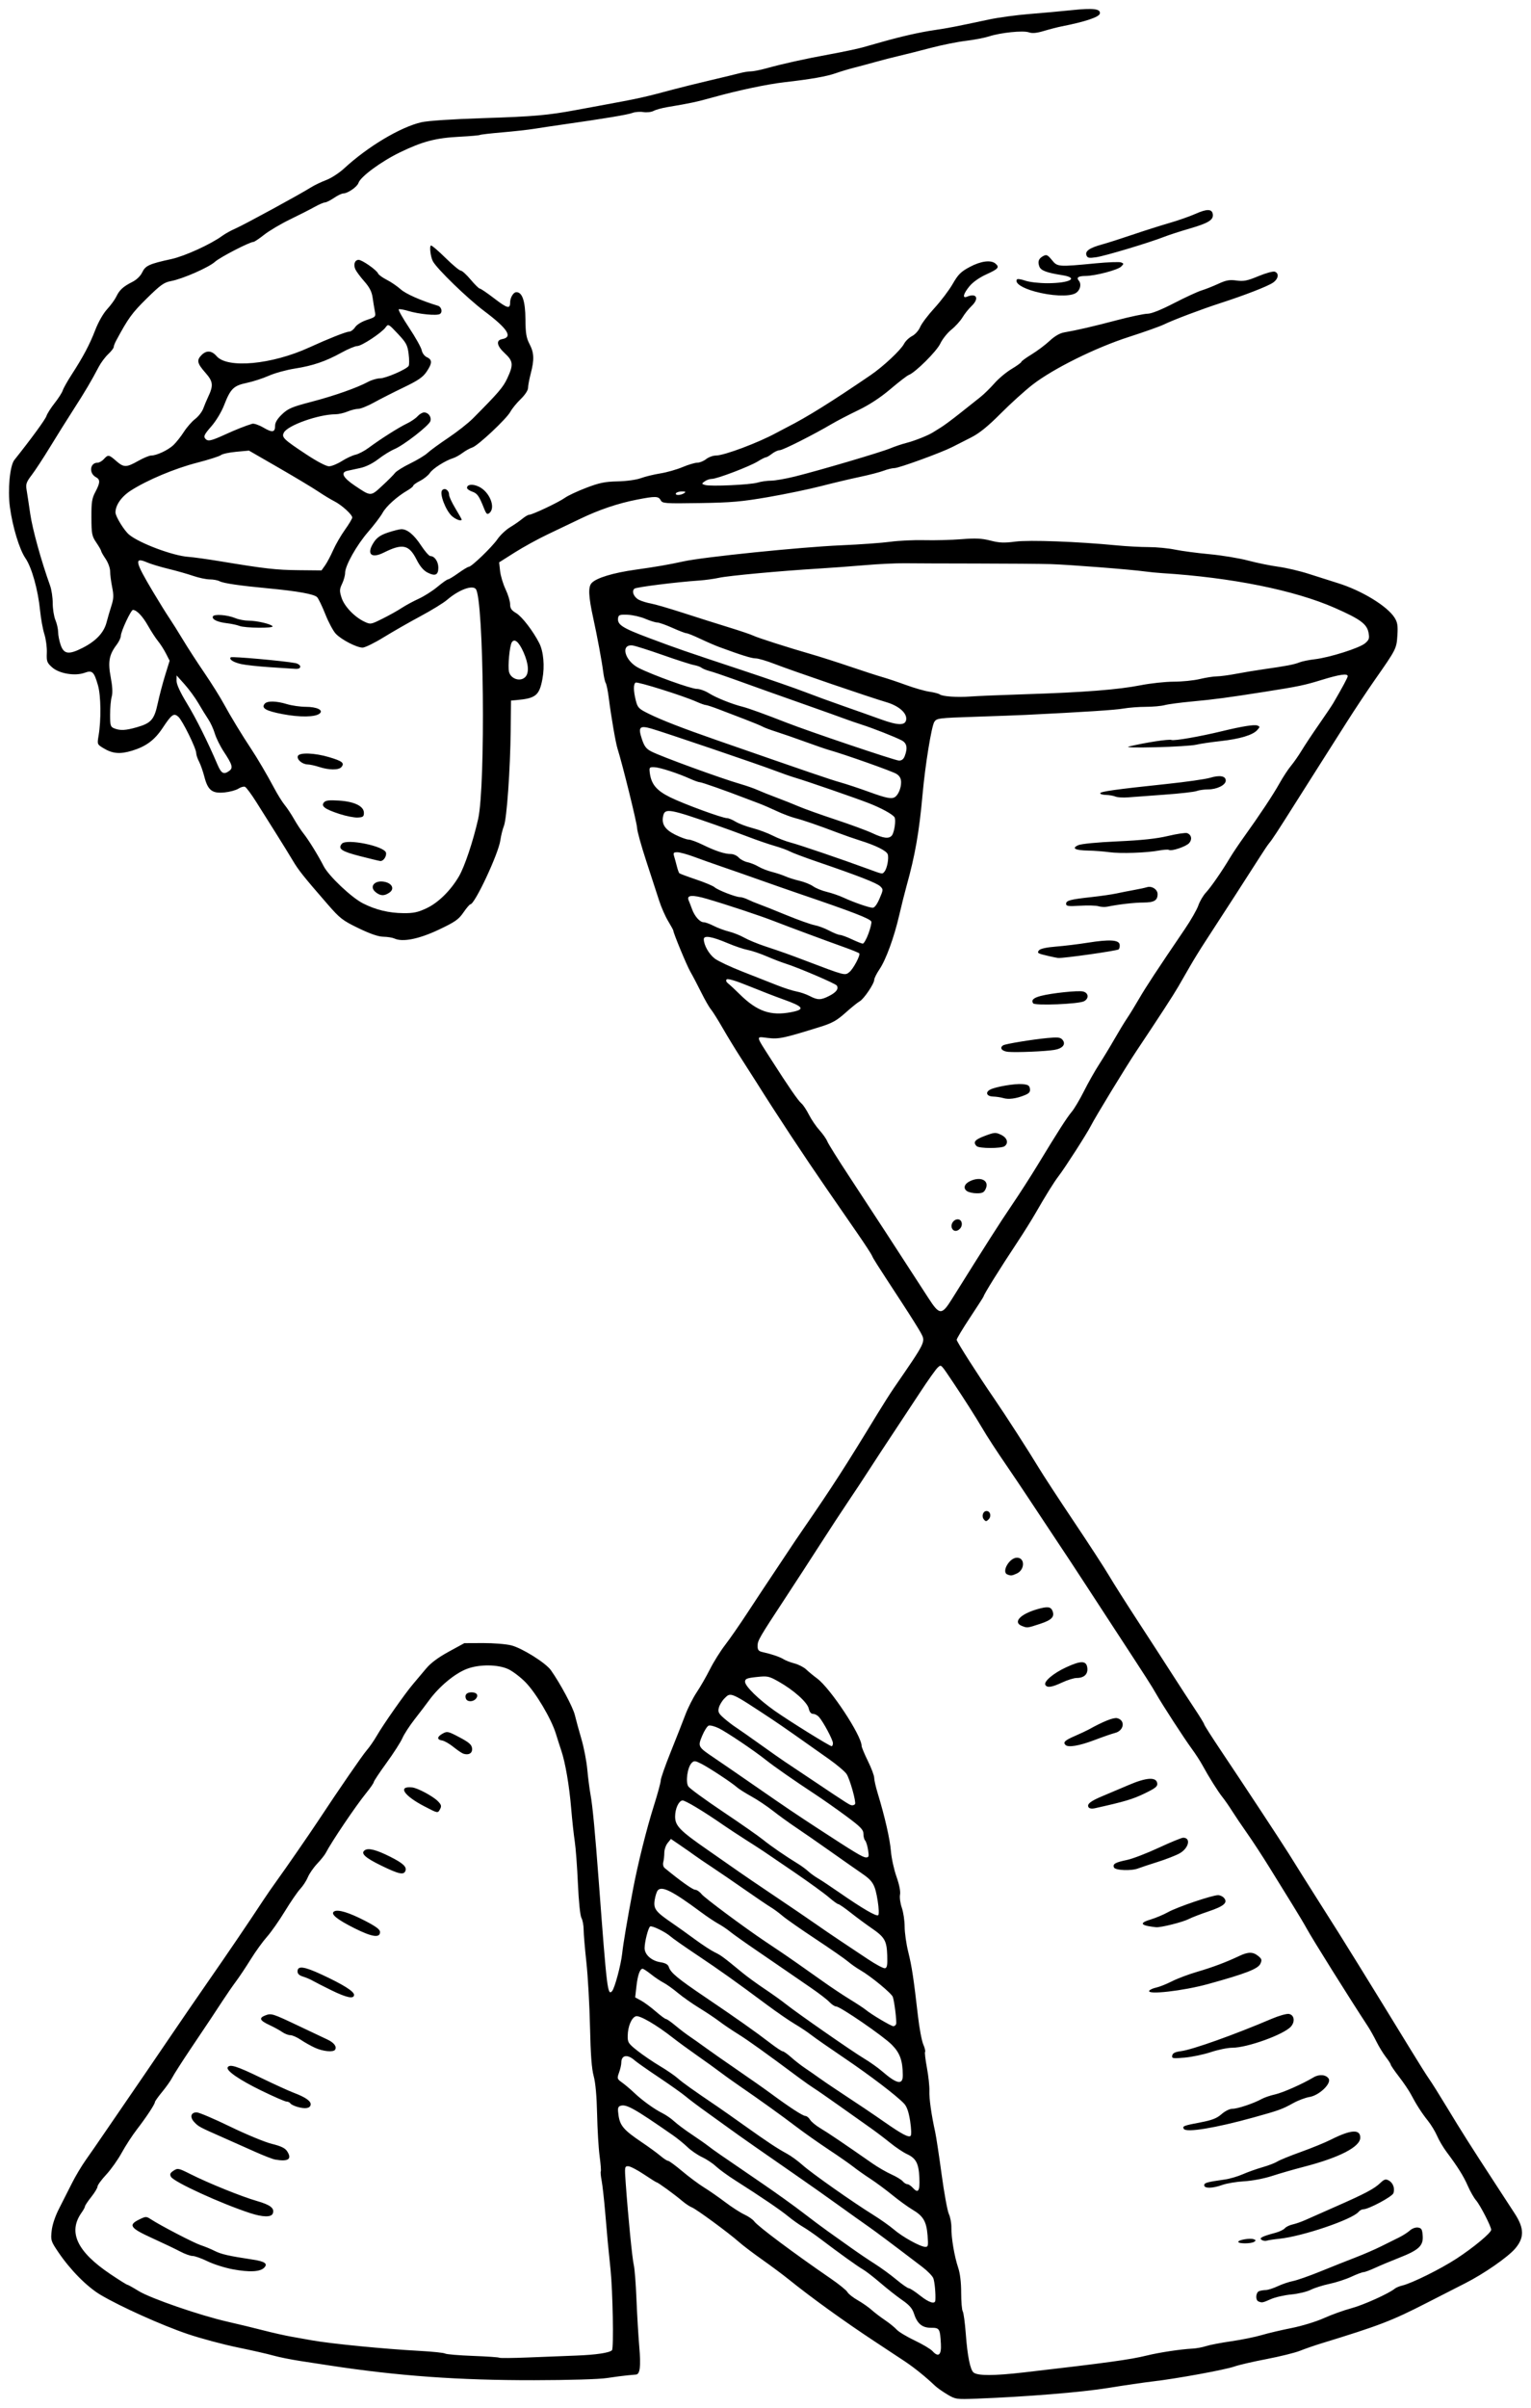 <?xml version="1.0" encoding="UTF-8" standalone="no"?>
<!-- Created with Inkscape (http://www.inkscape.org/) -->

<svg
   xmlns:dc="http://purl.org/dc/elements/1.1/"
   xmlns:cc="http://creativecommons.org/ns#"
   xmlns:rdf="http://www.w3.org/1999/02/22-rdf-syntax-ns#"
   xmlns:svg="http://www.w3.org/2000/svg"
   xmlns="http://www.w3.org/2000/svg"
   xmlns:sodipodi="http://sodipodi.sourceforge.net/DTD/sodipodi-0.dtd"
   xmlns:inkscape="http://www.inkscape.org/namespaces/inkscape"
   id="svg2"
   version="1.1"
   inkscape:version="0.48.3.1 r9886"
   width="853.569"
   height="1341.463"
   sodipodi:docname="Hyperbola_(PSF).png">
  <defs
     id="defs6" />
  <sodipodi:namedview
     pagecolor="#ffffff"
     bordercolor="#666666"
     borderopacity="1"
     objecttolerance="10"
     gridtolerance="10"
     guidetolerance="10"
     inkscape:pageopacity="0"
     inkscape:pageshadow="2"
     inkscape:window-width="1314"
     inkscape:window-height="766"
     id="namedview4"
     showgrid="false"
     fit-margin-top="5"
     fit-margin-left="5"
     fit-margin-right="5"
     fit-margin-bottom="5"
     inkscape:zoom="0.48056789"
     inkscape:cx="656.85683"
     inkscape:cy="587.77057"
     inkscape:window-x="52"
     inkscape:window-y="0"
     inkscape:window-maximized="1"
     inkscape:current-layer="svg2" />
  <path
     style="fill:#000000"
     d="m 528.138,1333.908 c -2.608,-1.539 -5.758,-3.774 -7,-4.967 -4.843,-4.653 -11.499,-10.019 -16.757,-13.508 -3.025,-2.007 -10.456,-6.914 -16.512,-10.903 -17.348,-11.426 -35.562,-24.56 -48.323,-34.845 -3.133,-2.526 -9.74,-7.441 -14.681,-10.924 -4.941,-3.482 -10.692,-7.846 -12.779,-9.697 -5.754,-5.101 -23.842,-18.39 -26.307,-19.327 -1.196,-0.455 -3.688,-2.118 -5.536,-3.696 -3.978,-3.396 -13.422,-10.265 -14.113,-10.265 -0.266,0 -3.503,-2.025 -7.194,-4.5 -3.691,-2.475 -7.623,-4.5 -8.739,-4.5 -1.939,0 -1.999,0.405 -1.36,9.25 1.385,19.182 3.671,42.377 4.51,45.75 0.479,1.925 1.15,10.475 1.493,19 0.342,8.525 1.058,20.585 1.591,26.8 0.919,10.73 0.4,15.056 -1.834,15.268 -0.393,0.037 -2.515,0.23 -4.715,0.428 -2.2,0.198 -7.375,0.877 -11.5,1.508 -4.433,0.678 -20.996,1.169 -40.5,1.2 -42.09,0.068 -76.141,-2.374 -114,-8.178 -3.3,-0.506 -10.5,-1.606 -16,-2.446 -5.5,-0.839 -12.475,-2.236 -15.5,-3.104 -3.025,-0.868 -12.025,-2.915 -20,-4.549 -7.975,-1.634 -20.454,-4.981 -27.73,-7.437 -14.303,-4.829 -37.615,-15.306 -48.635,-21.859 -7.541,-4.484 -16.834,-13.881 -23.534,-23.798 -4.085,-6.045 -4.252,-6.583 -3.683,-11.833 0.37,-3.414 1.96,-8.154 4.194,-12.5 1.979,-3.85 5.171,-10.15 7.094,-14 1.923,-3.85 5.415,-9.7 7.759,-13 2.345,-3.3 7.015,-10.05 10.38,-15 3.364,-4.95 9.689,-14.175 14.054,-20.5 4.365,-6.325 13.586,-19.825 20.49,-30 6.904,-10.175 17.093,-25.025 22.642,-33 11.622,-16.703 23.072,-33.559 31.585,-46.5 1.809,-2.75 5.086,-7.475 7.282,-10.5 4.846,-6.676 18.292,-26.118 23.103,-33.407 11.517,-17.449 24.666,-36.536 27.074,-39.303 1.537,-1.766 4.035,-5.366 5.551,-8 3.646,-6.337 15.851,-23.719 20.322,-28.941 1.954,-2.283 5.24,-6.184 7.302,-8.668 2.479,-2.987 6.713,-6.135 12.5,-9.295 l 8.751,-4.777 10.5,-0.045 c 5.775,-0.025 12.834,0.551 15.686,1.28 6.088,1.556 19.192,9.766 22.068,13.826 5.271,7.44 12.314,20.61 13.356,24.973 0.638,2.672 2.286,8.683 3.662,13.358 1.376,4.675 2.854,12.325 3.284,17 0.43,4.675 1.239,10.975 1.798,14 1.153,6.239 2.523,20.698 4.645,49 4.493,59.945 4.886,63.164 7.372,60.45 1.449,-1.582 4.935,-14.561 5.627,-20.95 0.62,-5.725 2.806,-18.642 6.092,-36 2.635,-13.918 7.547,-33.577 11.546,-46.207 2.126,-6.714 3.865,-13.117 3.865,-14.229 0,-1.112 2.493,-8.219 5.54,-15.793 3.047,-7.574 6.726,-16.921 8.175,-20.771 1.449,-3.85 4.295,-9.475 6.324,-12.5 2.029,-3.025 5.354,-8.809 7.39,-12.854 2.035,-4.045 5.835,-10.12 8.444,-13.5 2.609,-3.38 8.275,-11.546 12.591,-18.146 4.316,-6.6 10.815,-16.416 14.441,-21.814 3.626,-5.397 7.718,-11.538 9.093,-13.646 1.375,-2.108 4.625,-6.917 7.222,-10.687 16.539,-24.005 23.549,-34.876 41.496,-64.348 3.18,-5.222 7.357,-11.781 9.282,-14.576 17.996,-26.128 17.734,-25.59 14.981,-30.727 -1.058,-1.974 -5.688,-9.353 -10.289,-16.396 -15.264,-23.367 -16.173,-24.795 -16.889,-26.52 -0.391,-0.943 -3.994,-6.47 -8.007,-12.282 -4.013,-5.812 -11.719,-16.966 -17.125,-24.786 -12.669,-18.326 -28.117,-41.728 -39.251,-59.461 -2.156,-3.434 -6.18,-9.734 -8.943,-14 -2.763,-4.266 -7.225,-11.582 -9.916,-16.257 -2.691,-4.675 -5.662,-9.4 -6.603,-10.5 -0.94,-1.1 -3.367,-5.34 -5.393,-9.423 -2.026,-4.083 -4.745,-9.258 -6.043,-11.5 -2.004,-3.462 -9.522,-21.613 -9.522,-22.989 0,-0.25 -1.304,-2.622 -2.898,-5.272 -1.594,-2.649 -3.833,-7.741 -4.976,-11.316 -1.143,-3.575 -4.37,-13.475 -7.173,-22 -2.802,-8.525 -5.114,-16.85 -5.136,-18.5 -0.036,-2.627 -8.19,-35.664 -10.886,-44.107 -1.068,-3.346 -3.551,-17.717 -4.947,-28.64 -0.474,-3.71 -1.214,-7.31 -1.644,-8 -0.43,-0.69 -1.067,-3.504 -1.416,-6.254 -0.742,-5.84 -3.374,-20.019 -5.569,-30 -2.624,-11.927 -2.879,-17.264 -0.929,-19.418 2.62,-2.895 11.88,-5.72 24.574,-7.498 11.452,-1.604 18.7,-2.859 26.712,-4.627 11.053,-2.438 65.613,-8 87.788,-8.949 10.45,-0.447 22.818,-1.334 27.484,-1.971 4.666,-0.637 13.216,-1.039 19,-0.893 5.784,0.146 15.06,-0.096 20.614,-0.536 7.961,-0.632 11.397,-0.468 16.24,0.772 4.972,1.274 7.622,1.381 13.903,0.565 7.793,-1.013 34.765,-0.009 56.549,2.105 5.384,0.523 13.342,0.95 17.685,0.95 4.343,0 10.962,0.632 14.711,1.405 3.748,0.773 12.44,1.925 19.315,2.56 6.875,0.636 16.55,2.231 21.5,3.545 4.95,1.314 12.572,2.869 16.937,3.456 4.365,0.587 12.015,2.387 17,4.001 4.985,1.614 12.213,3.909 16.063,5.101 13.283,4.111 27.549,12.8 31.625,19.26 1.631,2.585 1.923,4.406 1.579,9.828 -0.472,7.429 -0.627,7.735 -12.395,24.545 -4.295,6.135 -11.409,16.835 -15.809,23.777 -4.4,6.942 -10.7,16.855 -14,22.028 -3.3,5.173 -9.777,15.388 -14.395,22.7 -10.3,16.312 -13.229,20.783 -14.908,22.76 -0.716,0.844 -3.006,4.234 -5.089,7.534 -3.909,6.194 -23.038,35.801 -30.884,47.802 -2.446,3.741 -6.085,9.647 -8.086,13.125 -2.001,3.478 -4.989,8.658 -6.639,11.511 -2.681,4.637 -10.39,16.488 -23.4,35.972 -5.837,8.741 -22.778,36.542 -25.344,41.59 -2.239,4.404 -14.38,23.299 -17.942,27.923 -2.512,3.26 -7.135,10.686 -12.961,20.817 -2.131,3.707 -6.64,10.907 -10.019,16 -9.677,14.587 -18.834,29.284 -18.834,30.229 0,0.185 -3.375,5.433 -7.5,11.664 -4.125,6.231 -7.5,11.837 -7.5,12.458 0,1.054 11.588,19.221 20.99,32.91 6.13,8.924 19.165,29.135 24.579,38.111 2.617,4.339 11.551,18.014 19.854,30.389 8.303,12.375 17.084,25.875 19.515,30 2.431,4.125 9.626,15.476 15.991,25.224 6.364,9.748 14.947,22.992 19.072,29.431 4.125,6.438 9.863,15.254 12.75,19.59 2.888,4.336 5.25,8.211 5.25,8.612 0,0.401 4.364,7.234 9.697,15.186 12.262,18.282 32.994,49.754 37.521,56.958 1.901,3.025 5.416,8.65 7.811,12.5 2.395,3.85 6.66,10.6 9.476,15 6.683,10.439 14.448,22.81 21.342,34 3.05,4.95 9.018,14.625 13.264,21.5 4.246,6.875 11.423,18.575 15.95,26 4.527,7.425 9.212,14.85 10.41,16.5 1.199,1.65 5.719,8.85 10.045,16 7.98,13.189 12.822,20.831 26.298,41.5 4.124,6.325 9.227,14.158 11.341,17.406 5.312,8.162 5.369,13.451 0.212,19.476 -4.111,4.802 -17.433,14.038 -27.869,19.32 -3.85,1.949 -13.525,6.885 -21.5,10.97 -19.503,9.989 -26.248,12.575 -59,22.617 -3.575,1.096 -8.79,2.906 -11.588,4.023 -2.799,1.116 -11.195,3.196 -18.658,4.62 -7.463,1.425 -15.524,3.29 -17.912,4.146 -5.01,1.795 -32.366,6.794 -45.439,8.303 -4.897,0.565 -16.103,2.201 -24.903,3.636 -14.781,2.409 -45.694,4.922 -73.5,5.975 -11.168,0.423 -11.637,0.355 -16.243,-2.363 z m 42.743,-12.27 c 46.127,-5.319 59.246,-7.121 68.5,-9.406 6.854,-1.692 18.785,-3.495 25.5,-3.852 2.2,-0.117 5.575,-0.74 7.5,-1.385 1.925,-0.645 8.225,-1.857 14,-2.693 5.775,-0.837 13.425,-2.387 17,-3.447 3.575,-1.059 11.114,-2.835 16.753,-3.947 5.684,-1.121 13.705,-3.576 18,-5.511 4.261,-1.919 11.149,-4.398 15.308,-5.509 6.735,-1.798 20.944,-8.211 24.221,-10.93 0.675,-0.561 2.576,-1.345 4.223,-1.742 5.423,-1.309 21.283,-9.175 30.141,-14.948 9.507,-6.197 19.321,-14.357 19.341,-16.081 0.021,-1.793 -6.109,-13.718 -8.434,-16.41 -1.188,-1.375 -3.244,-4.975 -4.568,-8 -2.411,-5.506 -5.527,-10.485 -11.873,-18.97 -1.864,-2.492 -4.236,-6.503 -5.272,-8.914 -1.036,-2.411 -3.336,-6.204 -5.112,-8.428 -3.48,-4.36 -6.498,-9.056 -9.528,-14.825 -1.05,-2 -4,-6.354 -6.555,-9.674 -2.555,-3.32 -4.645,-6.366 -4.645,-6.769 0,-0.402 -1.238,-2.329 -2.75,-4.28 -1.512,-1.952 -3.875,-5.819 -5.25,-8.594 -1.375,-2.775 -3.533,-6.62 -4.797,-8.546 -10.463,-15.945 -30.965,-48.691 -34.122,-54.5 -1.196,-2.2 -4.741,-8.137 -7.878,-13.193 -3.137,-5.056 -8.844,-14.281 -12.683,-20.5 -3.839,-6.219 -9.464,-14.836 -12.5,-19.148 -3.036,-4.313 -6.87,-9.989 -8.52,-12.613 -1.65,-2.625 -4.046,-6.071 -5.325,-7.659 -2.493,-3.095 -7.694,-11.381 -11.227,-17.887 -1.195,-2.2 -3.825,-6.25 -5.845,-9 -4.28,-5.827 -16.529,-24.702 -19.987,-30.797 -2.41,-4.249 -4.811,-7.989 -22.706,-35.362 -5.45,-8.338 -12.61,-19.309 -15.91,-24.38 -6.907,-10.616 -10.281,-15.73 -20,-30.324 -3.85,-5.781 -9.62,-14.476 -12.822,-19.324 -3.202,-4.847 -8.152,-12.211 -11,-16.364 -6.718,-9.795 -11.567,-17.237 -14.678,-22.532 -3.34,-5.682 -10.191,-16.437 -15.555,-24.418 -7.604,-11.315 -6.949,-10.657 -8.957,-8.991 -0.975,0.809 -5.458,7.1 -9.963,13.981 -4.505,6.88 -11.303,17.178 -15.108,22.883 -3.805,5.706 -9.618,14.567 -12.918,19.692 -3.3,5.125 -8.7,13.303 -12,18.172 -3.3,4.87 -10.275,15.513 -15.5,23.651 -5.225,8.138 -14,21.641 -19.5,30.008 -14.696,22.356 -15.5,23.744 -15.5,26.785 0,2.219 0.555,2.904 2.75,3.39 4.998,1.107 9.721,2.714 11.75,3.999 1.1,0.697 3.852,1.755 6.116,2.351 2.264,0.596 5.189,2.107 6.5,3.358 1.311,1.251 4.034,3.494 6.051,4.985 7.449,5.506 24.78,31.737 24.823,37.57 0.01,0.735 1.585,4.533 3.51,8.44 1.925,3.908 3.5,8.097 3.5,9.309 0,1.213 0.871,5.065 1.935,8.56 4.018,13.197 6.85,25.592 7.394,32.355 0.31,3.85 1.706,10.237 3.104,14.193 1.577,4.465 2.327,8.261 1.977,10.011 -0.31,1.55 0.139,4.839 0.999,7.307 0.86,2.469 1.569,7.215 1.577,10.548 0.01,3.333 0.903,9.633 1.988,14 2.014,8.104 3.019,14.727 5.454,35.94 0.758,6.6 2.078,13.63 2.935,15.623 0.857,1.993 1.316,3.865 1.02,4.161 -0.296,0.296 0.162,4.29 1.018,8.877 0.855,4.587 1.476,10.364 1.378,12.839 -0.169,4.287 1.092,13.224 3.244,23 0.545,2.475 2.15,13.05 3.567,23.5 1.417,10.45 3.238,20.404 4.046,22.121 0.808,1.716 1.441,5.091 1.406,7.5 -0.083,5.725 1.669,16.102 3.778,22.379 1.078,3.21 1.68,8.222 1.68,14 0,4.95 0.391,9.607 0.87,10.348 0.478,0.741 1.25,6.44 1.714,12.665 0.911,12.207 2.449,19.855 4.303,21.393 2.29,1.901 11.364,1.886 28.113,-0.045 z m 130.75,-39.523 c -1.792,-0.723 -1.544,-5.011 0.332,-5.731 0.87,-0.334 2.558,-0.617 3.75,-0.629 1.192,-0.012 4.193,-0.973 6.668,-2.135 2.475,-1.162 6.3,-2.456 8.5,-2.874 2.2,-0.419 9.175,-2.868 15.5,-5.443 6.325,-2.575 15.1,-6.066 19.5,-7.758 4.4,-1.692 10.7,-4.423 14,-6.07 3.3,-1.647 7.8,-3.877 10,-4.957 2.2,-1.079 4.968,-2.85 6.152,-3.934 1.221,-1.119 3.168,-1.828 4.5,-1.639 1.983,0.281 2.396,0.992 2.655,4.577 0.403,5.57 -2.149,7.96 -13.074,12.242 -4.529,1.775 -10.568,4.304 -13.422,5.62 -2.853,1.316 -5.779,2.397 -6.5,2.403 -0.722,0.01 -3.781,1.159 -6.798,2.563 -3.017,1.405 -8.487,3.185 -12.154,3.956 -3.667,0.771 -8.399,2.271 -10.514,3.332 -2.115,1.061 -6.982,2.224 -10.816,2.584 -3.833,0.36 -8.953,1.532 -11.377,2.604 -4.626,2.046 -4.897,2.097 -6.903,1.287 z m -11.25,-33.207 c 0,-1.109 6.625,-2.212 8.642,-1.438 1.238,0.475 1.274,0.746 0.192,1.431 -1.759,1.115 -8.834,1.121 -8.834,0.01 z m 13.034,-1.084 c -1.622,-1.032 0.138,-1.939 7.725,-3.982 2.204,-0.594 4.541,-1.722 5.194,-2.508 0.652,-0.786 2.617,-1.743 4.366,-2.127 1.749,-0.384 4.981,-1.515 7.181,-2.512 2.2,-0.998 9.837,-4.378 16.971,-7.511 16.145,-7.092 21.308,-9.822 24.678,-13.05 2.185,-2.093 3.004,-2.346 4.682,-1.448 2.409,1.289 3.551,4.311 2.675,7.075 -0.615,1.937 -13.847,9.016 -16.854,9.016 -0.773,0 -1.93,0.631 -2.57,1.403 -3.555,4.284 -31.236,13.676 -44.246,15.013 -3.116,0.32 -6.266,0.803 -7,1.073 -0.734,0.27 -1.995,0.071 -2.801,-0.441 z m -32.034,-30.436 c 0,-1.375 1.602,-1.824 11.45,-3.204 2.723,-0.382 7.223,-1.694 10,-2.917 2.777,-1.222 7.75,-2.993 11.05,-3.935 3.3,-0.942 7.023,-2.369 8.273,-3.172 1.25,-0.803 7.165,-3.212 13.145,-5.354 5.98,-2.142 13.507,-5.224 16.727,-6.848 11.086,-5.592 16.355,-5.951 16.355,-1.115 0,5.136 -11.592,11.121 -31.5,16.263 -5.5,1.421 -13.455,3.712 -17.677,5.093 -4.391,1.435 -11.026,2.704 -15.5,2.962 -4.302,0.249 -9.792,1.164 -12.198,2.034 -5.481,1.981 -10.124,2.07 -10.124,0.193 z m -11.376,-31.411 c -0.935,-1.513 -0.078,-1.848 9.268,-3.621 6.495,-1.232 9.106,-2.249 11.762,-4.582 2,-1.756 4.54,-2.998 6.13,-2.999 2.869,-5e-4 11.951,-3.052 16.299,-5.476 1.421,-0.792 4.749,-1.926 7.395,-2.519 4.384,-0.982 15.284,-5.809 21.521,-9.53 3.12,-1.861 6.958,-1.518 8.378,0.75 1.682,2.687 -5.282,9.345 -10.677,10.208 -2.263,0.362 -6.383,1.919 -9.157,3.461 -6.051,3.363 -7.856,4.014 -22.043,7.944 -21.319,5.906 -37.52,8.558 -38.876,6.364 z m -6.449,-40.882 c 0.253,-1.321 1.577,-1.981 4.837,-2.411 6.516,-0.859 29.695,-9.118 50.623,-18.037 3.924,-1.672 8.199,-2.89 9.5,-2.706 3.045,0.431 3.692,4.252 1.196,7.054 -3.943,4.426 -24.345,11.781 -32.679,11.781 -2.548,0 -7.9,1.09 -11.892,2.422 -3.992,1.332 -10.56,2.713 -14.595,3.069 -6.74,0.594 -7.308,0.499 -6.989,-1.172 z m -12.817,-36.088 c 0.366,-0.592 2.123,-1.384 3.904,-1.759 1.781,-0.375 5.713,-1.942 8.739,-3.481 3.025,-1.539 9.325,-3.914 14,-5.278 8.63,-2.518 16.27,-5.384 23.5,-8.818 5.036,-2.392 7.66,-2.395 10.603,-0.012 1.998,1.617 2.168,2.227 1.21,4.33 -1.296,2.843 -8.219,5.525 -29.184,11.304 -13.829,3.812 -34.263,6.128 -32.771,3.714 z m -0.357,-35.952 c -4.63,-0.831 -4.282,-2.118 0.996,-3.685 2.885,-0.857 7.328,-2.723 9.874,-4.148 5.041,-2.821 24.576,-9.446 27.852,-9.446 1.118,0 2.624,0.713 3.347,1.584 2.177,2.623 -0.085,4.572 -8.647,7.449 -4.37,1.468 -9.329,3.385 -11.018,4.258 -3.36,1.738 -15.521,4.791 -18.217,4.573 -0.928,-0.075 -2.813,-0.338 -4.188,-0.585 z m -19.349,-32.747 c -0.746,-1.943 0.747,-2.788 7.349,-4.162 3.025,-0.629 10.938,-3.67 17.584,-6.758 6.646,-3.087 12.807,-5.613 13.691,-5.613 4.461,0 3.123,5.849 -1.993,8.712 -2.08,1.164 -7.607,3.32 -12.282,4.792 -4.675,1.472 -9.534,3.086 -10.797,3.586 -3.806,1.508 -12.903,1.134 -13.552,-0.558 z m -14.148,-33.527 c -1.06,-1.715 1.145,-3.448 7.997,-6.286 3.3,-1.367 9.825,-4.127 14.5,-6.134 9.803,-4.208 15.294,-4.532 15.807,-0.932 0.256,1.795 -0.955,2.76 -7.273,5.798 -6.52,3.136 -10.962,4.447 -27.663,8.165 -1.556,0.346 -2.93,0.097 -3.368,-0.612 z m -12.836,-34.671 c -1.493,-1.493 -0.394,-2.563 5.083,-4.95 3.163,-1.378 6.65,-3.005 7.75,-3.615 8.375,-4.644 13.97,-6.868 15.998,-6.359 4.686,1.176 3.784,6.997 -1.276,8.229 -1.497,0.364 -6.697,2.17 -11.557,4.012 -8.325,3.156 -14.491,4.19 -15.998,2.683 z m -11.217,-33.415 c -1.14,-1.844 4.393,-6.55 11.616,-9.88 8.358,-3.853 11.296,-3.75 11.77,0.411 0.394,3.458 -1.84,5.549 -5.928,5.549 -1.49,0 -5.117,1.121 -8.059,2.49 -5.829,2.714 -8.367,3.099 -9.399,1.429 z m -13.2,-32.95 c -5.026,-2.02 -0.843,-6.516 8.616,-9.261 5.765,-1.673 7.635,-1.452 8.58,1.01 1.241,3.233 -0.508,5.021 -6.992,7.149 -7.238,2.376 -7.076,2.358 -10.204,1.101 z m -8,-28.631 c -3.446,-1.391 1.111,-9.338 5.354,-9.338 4.557,0 4.46,6.739 -0.127,8.829 -2.741,1.249 -3.267,1.3 -5.227,0.509 z m -13.103,-30.661 c -1.428,-1.721 -0.485,-4.677 1.492,-4.677 2.114,0 2.852,2.938 1.163,4.628 -1.272,1.272 -1.634,1.278 -2.654,0.049 z m -227.147,465.807 c 10.929,-0.415 18.378,-1.528 19.811,-2.962 1.026,-1.026 0.454,-32.837 -0.809,-45.022 -1.496,-14.436 -1.613,-15.678 -2.95,-31.5 -0.628,-7.425 -1.531,-15.521 -2.007,-17.991 -0.476,-2.47 -0.686,-4.782 -0.466,-5.138 0.22,-0.355 -0.08,-4.184 -0.665,-8.509 -0.586,-4.324 -1.215,-14.837 -1.398,-23.362 -0.216,-10.037 -0.889,-17.521 -1.909,-21.235 -1.117,-4.066 -1.713,-12.068 -2.05,-27.5 -0.261,-11.971 -1.164,-28.065 -2.006,-35.765 -0.842,-7.7 -1.536,-15.942 -1.542,-18.316 -0.01,-2.374 -0.557,-5.299 -1.224,-6.5 -0.715,-1.288 -1.524,-9.159 -1.97,-19.184 -0.416,-9.35 -1.21,-19.925 -1.763,-23.5 -0.553,-3.575 -1.452,-11.862 -1.998,-18.416 -1.049,-12.601 -3.247,-25.441 -5.492,-32.084 -0.743,-2.2 -2.114,-6.475 -3.045,-9.5 -2.543,-8.263 -11.178,-22.829 -17.034,-28.732 -2.854,-2.878 -7.169,-6.13 -9.588,-7.228 -5.856,-2.657 -16.11,-2.711 -22.926,-0.121 -6.82,2.591 -15.594,9.9 -21.276,17.722 -1.542,2.123 -5.091,6.779 -7.887,10.347 -2.796,3.568 -5.867,8.293 -6.824,10.5 -0.957,2.207 -4.946,8.422 -8.863,13.81 -3.917,5.388 -7.122,10.209 -7.122,10.711 0,0.503 -1.934,3.294 -4.298,6.203 -5.799,7.135 -19.277,27.103 -22.479,33.302 -0.572,1.107 -2.721,3.796 -4.777,5.975 -2.055,2.179 -4.387,5.548 -5.183,7.487 -0.795,1.939 -2.704,4.875 -4.242,6.525 -1.538,1.65 -5.402,7.275 -8.588,12.5 -3.186,5.225 -7.684,11.627 -9.996,14.227 -2.312,2.6 -6.374,8.225 -9.027,12.5 -2.653,4.275 -6.337,9.798 -8.186,12.273 -1.849,2.475 -5.244,7.385 -7.544,10.912 -2.3,3.526 -5.307,8.09 -6.682,10.141 -1.375,2.051 -6.382,9.516 -11.127,16.588 -4.745,7.072 -9.321,14.228 -10.168,15.901 -0.848,1.673 -3.378,5.265 -5.623,7.982 -2.245,2.717 -4.082,5.295 -4.082,5.729 0,1.167 -4.781,8.416 -10.056,15.247 -2.549,3.3 -6.355,9.15 -8.459,13 -2.104,3.85 -5.999,9.336 -8.655,12.19 -2.656,2.855 -4.829,5.829 -4.829,6.609 0,0.78 -1.571,3.395 -3.49,5.81 -1.92,2.415 -3.495,4.771 -3.5,5.236 -0.01,0.465 -0.859,2.04 -1.896,3.5 -7.693,10.824 -2.59,21.731 16.024,34.247 4.832,3.249 9.073,5.908 9.424,5.908 0.351,0 3.182,1.57 6.291,3.489 6.707,4.14 34.147,13.608 49.648,17.131 6.05,1.375 15.05,3.551 20,4.836 4.95,1.285 11.925,2.853 15.5,3.486 3.575,0.632 8.75,1.554 11.5,2.048 10.618,1.908 40.286,4.815 60,5.88 7.15,0.386 13.571,1.055 14.269,1.487 0.698,0.431 7.673,1.022 15.5,1.314 7.827,0.291 14.456,0.748 14.731,1.014 0.275,0.267 7.475,0.203 16,-0.14 8.525,-0.344 20.675,-0.821 27,-1.061 z m -191.5,-48.037 c -4.4,-0.809 -10.755,-2.815 -14.123,-4.459 -3.368,-1.643 -7.132,-2.988 -8.365,-2.988 -1.233,0 -4.328,-1.107 -6.877,-2.46 -2.549,-1.353 -9.585,-4.711 -15.635,-7.463 -12.377,-5.629 -13.555,-7.33 -7.221,-10.424 3.565,-1.742 3.925,-1.75 6.355,-0.158 5.427,3.556 24.141,13.274 27.914,14.495 2.174,0.704 5.682,2.149 7.795,3.212 3.66,1.84 7.773,2.777 21.052,4.792 6.951,1.055 8.724,2.316 6.45,4.589 -2.256,2.256 -8.167,2.55 -17.345,0.863 z m 9.5,-31.354 c -16.399,-5.366 -42.532,-17.35 -44.059,-20.204 -0.77,-1.439 -0.465,-2.155 1.454,-3.412 2.304,-1.51 2.787,-1.411 9.426,1.933 10.061,5.067 28.473,12.505 37.074,14.977 7.535,2.166 9.917,4.056 8.796,6.978 -0.826,2.152 -5.597,2.05 -12.691,-0.271 z m 14,-29.804 c -1.375,-0.241 -6.438,-2.205 -11.25,-4.364 -4.812,-2.159 -12.912,-5.761 -18,-8.005 -13.067,-5.763 -13.445,-5.966 -15.845,-8.521 -2.576,-2.742 -1.908,-5.399 1.358,-5.399 1.279,0 9.66,3.562 18.625,7.915 8.964,4.353 19.433,8.683 23.262,9.622 5.065,1.241 7.387,2.353 8.517,4.077 2.908,4.437 0.72,5.971 -6.667,4.675 z m 12.299,-29.377 c -1.76,-0.519 -3.474,-1.387 -3.809,-1.928 -0.335,-0.541 -1.278,-0.984 -2.098,-0.984 -0.819,0 -7.129,-2.746 -14.023,-6.103 -12.338,-6.007 -19.899,-11.233 -18.808,-12.998 1.169,-1.891 5.02,-0.684 18.257,5.723 7.524,3.642 15.863,7.445 18.53,8.45 6.723,2.534 9.831,4.75 9.452,6.74 -0.381,2.002 -3.093,2.399 -7.502,1.099 z m 10.006,-32.86 c -2.307,-1.047 -5.899,-3.062 -7.982,-4.478 -2.083,-1.415 -4.708,-2.574 -5.833,-2.574 -1.125,0 -3.158,-0.785 -4.518,-1.744 -1.36,-0.959 -4.61,-2.738 -7.223,-3.954 -5.377,-2.502 -5.931,-3.903 -2.118,-5.353 3.264,-1.241 3.943,-1.023 18.796,6.032 6.64,3.154 13.725,6.508 15.745,7.453 3.663,1.715 5.337,3.932 4.272,5.655 -0.938,1.517 -6.692,0.981 -11.139,-1.038 z m 9.195,-32.015 c -4.4,-2.149 -9.125,-4.559 -10.5,-5.354 -1.375,-0.795 -3.85,-1.848 -5.5,-2.339 -2.02,-0.601 -3,-1.538 -3,-2.868 0,-3.307 3.599,-2.829 13.578,1.805 11.811,5.484 17.922,9.314 17.922,11.232 0,2.468 -4.002,1.676 -12.5,-2.475 z m 12.862,-34.555 c -9.96,-4.989 -13.685,-8.046 -11.472,-9.414 2.098,-1.297 8.269,0.569 17.255,5.215 6.136,3.173 8.355,4.838 8.355,6.269 0,3.432 -4.457,2.78 -14.138,-2.07 z m 14.793,-34.96 c -9.149,-4.453 -11.722,-6.904 -9.05,-8.621 2.003,-1.288 6.441,-0.131 13.953,3.64 7.258,3.643 9.457,5.677 8.586,7.947 -0.926,2.414 -3.679,1.809 -13.489,-2.965 z m 24.022,-33.024 c -11.549,-6.003 -14.999,-11.422 -6.691,-10.51 2.989,0.328 11.444,4.852 14.179,7.586 1.971,1.971 2.216,2.78 1.339,4.419 -1.323,2.473 -1.129,2.506 -8.827,-1.496 z m 21.823,-29.294 c -0.825,-0.259 -3.323,-1.943 -5.552,-3.742 -2.228,-1.799 -5.059,-3.426 -6.29,-3.616 -3.076,-0.475 -2.983,-2.053 0.227,-3.845 2.536,-1.416 3.062,-1.301 9.4,2.051 5.314,2.811 6.777,4.086 7.018,6.119 0.317,2.676 -1.762,3.989 -4.804,3.033 z m 1.38,-30.656 c -0.821,-2.139 0.419,-3.548 3.12,-3.548 2.947,0 4.067,1.611 2.464,3.544 -1.556,1.875 -4.865,1.878 -5.584,0 z m 264.807,359.435 c -0.491,-8.587 -0.737,-8.983 -5.58,-8.983 -4.933,0 -7.669,-2.337 -9.523,-8.135 -0.837,-2.616 -2.623,-4.64 -6.373,-7.221 -2.866,-1.973 -8.361,-6.29 -12.211,-9.593 -3.85,-3.303 -8.272,-6.721 -9.826,-7.594 -2.796,-1.571 -13.069,-8.943 -24.036,-17.25 -3.117,-2.361 -7.348,-5.265 -9.402,-6.454 -2.054,-1.189 -5.76,-3.824 -8.235,-5.856 -4.405,-3.616 -14.842,-10.7 -29.619,-20.103 -4.068,-2.589 -8.855,-6.076 -10.639,-7.749 -1.783,-1.673 -5.267,-3.984 -7.742,-5.135 -2.475,-1.151 -6.122,-3.653 -8.104,-5.562 -1.982,-1.908 -5.672,-4.905 -8.199,-6.659 -21.788,-15.123 -26.099,-17.516 -29.32,-16.28 -1.299,0.498 -1.469,1.504 -0.905,5.352 0.832,5.68 3.008,8.189 12.831,14.802 3.959,2.665 8.676,6.103 10.483,7.641 1.807,1.538 3.744,2.796 4.304,2.796 0.561,0 4.09,2.587 7.843,5.75 3.753,3.163 9.241,7.245 12.196,9.072 2.955,1.827 8.297,5.54 11.872,8.25 3.575,2.71 8.36,5.789 10.633,6.842 2.273,1.053 4.748,2.777 5.5,3.832 1.905,2.674 22.16,17.802 42.663,31.866 4.563,3.13 8.734,6.508 9.268,7.508 0.535,0.999 3.102,3.029 5.704,4.51 2.602,1.481 6.082,3.905 7.732,5.386 1.65,1.481 5.025,4.056 7.5,5.722 2.475,1.666 5.4,4.035 6.5,5.265 1.1,1.23 5.624,3.962 10.054,6.071 4.429,2.109 8.902,4.772 9.938,5.917 3.332,3.682 5.05,2.214 4.694,-4.008 z m -3.094,-24.233 c 0.26,-3.5 -0.364,-10.335 -1.127,-12.34 -0.475,-1.249 -3.249,-4.09 -6.165,-6.312 -16.871,-12.859 -26.377,-19.973 -30.568,-22.877 -2.603,-1.803 -9.908,-7.003 -16.233,-11.556 -6.325,-4.553 -16.225,-11.542 -22,-15.531 -17.693,-12.222 -34.304,-23.841 -38.33,-26.81 -2.106,-1.554 -7.731,-5.602 -12.5,-8.997 -4.769,-3.395 -10.245,-7.505 -12.17,-9.133 -1.925,-1.628 -8.675,-6.42 -15,-10.648 -6.325,-4.228 -12.4,-8.489 -13.5,-9.468 -4.107,-3.656 -7.5,-3.067 -7.5,1.301 0,1.089 -0.562,3.537 -1.25,5.441 -1.195,3.31 -1.12,3.555 1.698,5.571 1.621,1.16 4.606,3.684 6.633,5.609 4.587,4.356 11.322,9.218 15.919,11.492 1.925,0.952 4.85,2.983 6.5,4.513 1.65,1.53 5.948,4.742 9.55,7.138 3.603,2.396 7.878,5.389 9.5,6.65 2.993,2.326 5.024,3.735 29.95,20.757 7.7,5.258 17.902,12.573 22.671,16.255 4.769,3.682 11.069,8.386 14,10.453 2.931,2.067 8.628,6.117 12.661,9 4.033,2.883 10.108,6.992 13.5,9.133 3.392,2.14 8.795,6.078 12.005,8.75 3.211,2.672 6.361,4.864 7,4.87 0.639,0.01 3.413,1.801 6.162,3.989 5.018,3.993 8.42,5.082 8.593,2.75 z m -4.341,-36.25 c -0.623,-7.766 -2.372,-10.736 -8.428,-14.314 -2.501,-1.477 -7.534,-5.122 -11.185,-8.098 -3.651,-2.977 -9.176,-7.062 -12.277,-9.078 -3.102,-2.016 -7.377,-5.032 -9.5,-6.702 -2.124,-1.67 -8.361,-6.013 -13.861,-9.652 -5.5,-3.638 -13.6,-9.352 -18,-12.697 -8.275,-6.291 -20.621,-15.145 -32.011,-22.959 -3.608,-2.475 -8.32,-5.85 -10.471,-7.5 -2.151,-1.65 -7.777,-5.7 -12.502,-9 -4.725,-3.3 -10.937,-7.84 -13.803,-10.088 -9.177,-7.197 -18.503,-12.613 -20.581,-11.954 -2.423,0.769 -4.454,5.6 -4.554,10.833 -0.071,3.742 0.333,4.366 5.423,8.383 3.025,2.387 8.65,6.215 12.5,8.507 3.85,2.291 8.35,5.378 10,6.859 2.617,2.349 8.481,6.522 22.368,15.917 1.998,1.351 8.718,6.077 14.934,10.5 12.904,9.183 18.025,12.565 23.698,15.65 2.2,1.196 6.067,4.024 8.593,6.284 5.024,4.494 27.644,20.42 39.334,27.694 4.053,2.522 9.272,6.214 11.598,8.205 4.8,4.109 14.536,9.509 17.361,9.629 1.715,0.073 1.839,-0.513 1.365,-6.419 z m -4.571,-32.104 c -0.371,-8.027 -1.846,-10.814 -6.98,-13.185 -2.036,-0.94 -6.202,-3.735 -9.259,-6.21 -3.057,-2.476 -8.007,-6.225 -11,-8.332 -2.993,-2.107 -10.617,-7.507 -16.942,-12.001 -6.325,-4.494 -12.85,-9.017 -14.5,-10.052 -1.65,-1.035 -5.25,-3.555 -8,-5.601 -19.216,-14.296 -28.826,-21.181 -34.325,-24.592 -3.479,-2.158 -8.204,-5.353 -10.5,-7.101 -2.296,-1.747 -7.325,-5.104 -11.175,-7.459 -3.85,-2.355 -9.25,-6.155 -12,-8.444 -2.75,-2.29 -6.35,-4.852 -8,-5.694 -1.65,-0.842 -4.749,-2.925 -6.888,-4.628 -2.138,-1.704 -4.26,-3.097 -4.715,-3.097 -1.503,0 -2.743,3.512 -3.451,9.773 l -0.699,6.175 3.274,1.776 c 1.8,0.977 5.472,3.688 8.16,6.026 2.687,2.337 5.278,4.25 5.758,4.25 0.48,0 2.827,1.637 5.217,3.638 2.39,2.001 5.92,4.694 7.845,5.984 1.925,1.29 5.975,4.154 9,6.365 3.025,2.21 11.125,7.873 18,12.583 6.875,4.71 15.2,10.56 18.5,13 10.107,7.472 17.744,12.43 19.147,12.43 0.735,0 1.903,0.942 2.595,2.093 0.692,1.151 3.283,3.289 5.758,4.75 4.057,2.395 13.106,8.508 28.928,19.543 3.065,2.137 7.84,4.902 10.612,6.144 2.772,1.242 5.64,2.981 6.372,3.864 0.733,0.883 1.883,1.605 2.555,1.605 0.672,0 2.047,0.911 3.055,2.024 3.034,3.352 4.005,1.858 3.659,-5.628 z m -5.133,-31.524 c -0.784,-5.054 -1.825,-8.076 -3.344,-9.704 -4.072,-4.366 -19.088,-15.803 -33.705,-25.67 -7.975,-5.384 -16.14,-11.074 -18.145,-12.645 -2.005,-1.571 -6.127,-4.318 -9.161,-6.105 -3.034,-1.787 -10.053,-6.624 -15.599,-10.749 -17.368,-12.918 -26.191,-19.195 -39.095,-27.816 -6.875,-4.593 -13.4,-9.162 -14.5,-10.155 -2.757,-2.487 -10.384,-6.219 -11.411,-5.585 -1.058,0.654 -3.089,8.573 -3.089,12.043 0,3.628 3.823,7.068 8.727,7.852 2.933,0.469 4.327,1.254 4.784,2.692 1.003,3.159 4.885,6.381 19.99,16.591 17.619,11.909 28.476,19.563 36.352,25.627 3.393,2.612 6.614,4.75 7.156,4.75 0.542,0 2.675,1.51 4.739,3.356 2.064,1.846 5.553,4.559 7.753,6.029 2.2,1.47 5.569,3.812 7.487,5.204 1.918,1.392 6.348,4.416 9.846,6.721 12.941,8.526 20.063,13.315 27.055,18.19 9.514,6.633 13.357,8.655 14.424,7.588 0.5,-0.5 0.386,-4.022 -0.264,-8.215 z m -4.092,-25.623 c -0.095,-8.16 -1.583,-12.293 -6.072,-16.868 -4.728,-4.818 -28.843,-21.382 -31.128,-21.382 -0.774,0 -2.459,-1.12 -3.745,-2.488 -1.286,-1.368 -5.976,-4.969 -10.424,-8.001 -4.448,-3.032 -10.112,-6.928 -12.587,-8.657 -2.475,-1.729 -10.125,-6.972 -17,-11.651 -6.875,-4.679 -13.797,-9.585 -15.383,-10.903 -1.586,-1.318 -4.511,-3.283 -6.5,-4.367 -1.989,-1.084 -6.316,-3.975 -9.617,-6.425 -15.791,-11.723 -21.765,-14.761 -24.098,-12.252 -0.636,0.684 -1.444,3.17 -1.796,5.526 -0.725,4.854 0.509,6.458 9.894,12.857 2.75,1.875 8.375,5.893 12.5,8.928 4.125,3.035 9.122,6.298 11.105,7.25 3.487,1.675 4.781,2.63 15.261,11.267 2.676,2.206 8.301,6.304 12.5,9.108 4.199,2.804 9.434,6.538 11.634,8.298 6.227,4.982 37.33,26.619 43.863,30.513 3.225,1.922 7.725,5.107 10,7.078 8.349,7.232 11.659,7.851 11.594,2.166 z m -3.73,-28.43 c 0.42,-1.261 -0.889,-12.147 -1.815,-15.085 -0.621,-1.97 -12.261,-11.564 -18.119,-14.934 -2.086,-1.2 -5.191,-3.375 -6.899,-4.835 -1.708,-1.459 -9.808,-7.082 -18,-12.495 -8.192,-5.413 -16.507,-11.221 -18.479,-12.907 -1.972,-1.686 -4.897,-3.844 -6.5,-4.795 -1.603,-0.951 -8.09,-5.341 -14.415,-9.755 -6.325,-4.414 -14.65,-10.103 -18.5,-12.643 -3.85,-2.539 -8.125,-5.447 -9.5,-6.462 -1.375,-1.015 -4.935,-3.507 -7.911,-5.538 l -5.411,-3.693 -1.839,2.271 c -1.012,1.249 -1.845,3.684 -1.853,5.41 -0.01,1.727 -0.271,4.098 -0.586,5.27 -0.324,1.208 0.01,2.608 0.764,3.232 8.593,7.085 15.651,12.115 17.013,12.125 0.922,0.01 2.541,1.111 3.596,2.452 1.649,2.097 23.567,18.381 35.596,26.447 2.144,1.437 5.581,3.739 7.638,5.114 4.579,3.061 14.969,10.316 24.992,17.453 4.125,2.937 10.65,7.269 14.5,9.626 3.85,2.357 7.788,4.949 8.75,5.759 2.965,2.495 14.182,9.161 15.416,9.162 0.642,3e-4 1.344,-0.53 1.56,-1.179 z m -4.956,-38.249 c -0.276,-8.229 -1.392,-10.163 -8.799,-15.24 -3.074,-2.107 -8.292,-5.968 -11.596,-8.581 -3.304,-2.612 -6.401,-4.75 -6.881,-4.75 -0.48,0 -2.879,-1.736 -5.332,-3.859 -2.452,-2.122 -11.312,-8.535 -19.688,-14.25 -18.833,-12.85 -16.672,-11.409 -26.344,-17.578 -4.472,-2.853 -10.156,-6.59 -12.632,-8.306 -11.3,-7.835 -21.628,-14.024 -22.975,-13.769 -2.093,0.397 -3.993,4.629 -4.01,8.935 -0.021,5.172 2.611,7.875 18.138,18.627 7.341,5.084 15.147,10.528 17.347,12.098 2.2,1.57 11.291,7.748 20.202,13.728 8.911,5.98 19.081,12.898 22.6,15.373 3.519,2.475 9.728,6.711 13.798,9.413 4.07,2.702 11,7.316 15.4,10.252 4.4,2.937 8.675,5.211 9.5,5.053 1.187,-0.227 1.452,-1.718 1.27,-7.147 z m -5.282,-30.146 c -1.492,-9.339 -2.596,-11.26 -8.989,-15.633 -3.025,-2.069 -10.9,-7.582 -17.5,-12.25 -6.6,-4.668 -15.15,-10.593 -19,-13.167 -3.85,-2.574 -9.7,-6.801 -13,-9.394 -3.3,-2.593 -8.7,-6.199 -12,-8.012 -3.3,-1.813 -6.9,-4.091 -8,-5.062 -2.993,-2.642 -15.352,-10.791 -19.829,-13.075 -3.469,-1.77 -4.101,-1.831 -5.409,-0.523 -2.353,2.353 -3.544,10.617 -1.89,13.113 0.757,1.143 9.42,7.465 19.252,14.05 9.832,6.585 19.901,13.613 22.376,15.617 4.388,3.554 12.765,9.316 19.59,13.476 1.864,1.136 4.406,3.006 5.649,4.155 1.243,1.149 3.693,2.919 5.443,3.934 1.75,1.015 7.076,4.545 11.835,7.845 13.011,9.022 20.82,13.562 21.743,12.639 0.455,-0.455 0.332,-3.926 -0.273,-7.714 z m -5.411,-28.675 c -0.373,-2.337 -1.106,-4.678 -1.628,-5.2 -0.522,-0.522 -0.949,-2.188 -0.949,-3.701 0,-2.313 -1.507,-3.869 -9.46,-9.768 -5.203,-3.86 -13.191,-9.469 -17.75,-12.464 -11.473,-7.538 -22.549,-15.259 -27.232,-18.982 -6.66,-5.296 -21.83,-15.495 -26.213,-17.625 -2.285,-1.11 -4.825,-1.762 -5.644,-1.448 -0.819,0.314 -2.438,2.856 -3.599,5.648 -2.511,6.043 -2.443,6.165 6.88,12.441 3.585,2.414 13.944,9.532 23.019,15.819 17.009,11.783 21.88,15.07 35.394,23.883 19.812,12.921 24.23,15.575 25.984,15.61 1.652,0.033 1.796,-0.473 1.199,-4.212 z m -7.247,-25.5 c 0.702,-1.178 -2.904,-13.952 -4.722,-16.727 -0.901,-1.375 -5.285,-5.092 -9.744,-8.261 -13.833,-9.832 -27.186,-19.166 -31.363,-21.924 -23.88,-15.763 -23.386,-15.543 -26.943,-11.986 -1.362,1.362 -2.787,3.715 -3.167,5.23 -0.585,2.33 -0.146,3.228 2.852,5.836 1.949,1.695 4.93,3.982 6.624,5.082 1.694,1.1 7.798,5.375 13.565,9.5 5.766,4.125 11.848,8.4 13.515,9.5 1.667,1.1 8.774,5.845 15.793,10.543 20.11,13.462 20.695,13.833 21.953,13.896 0.655,0.033 1.392,-0.277 1.638,-0.69 z m -12.329,-33.919 c 0,-1.822 -5.304,-11.774 -7.772,-14.581 -0.846,-0.963 -2.333,-1.75 -3.304,-1.75 -1.14,0 -1.994,-1.04 -2.41,-2.934 -0.764,-3.48 -8.37,-10.288 -16.796,-15.035 -5.431,-3.06 -6.173,-3.215 -12.25,-2.564 -5.522,0.591 -6.469,0.98 -6.469,2.652 0,2.466 7.617,9.91 16.605,16.229 8.136,5.72 30.566,19.648 31.645,19.651 0.412,9e-4 0.75,-0.75 0.75,-1.667 z m 66.358,-247.452 c 19.384,-30.991 26.735,-42.506 33.309,-52.18 4.186,-6.159 10.617,-16.149 14.291,-22.199 11.659,-19.195 16.468,-26.698 19.163,-29.892 1.442,-1.709 4.511,-6.874 6.82,-11.476 2.309,-4.602 6.126,-11.352 8.482,-15 2.356,-3.648 6.214,-10.007 8.574,-14.132 2.36,-4.125 5.505,-9.3 6.99,-11.5 1.485,-2.2 4.525,-7.15 6.756,-11 3.742,-6.457 9.682,-15.491 25.5,-38.78 3.332,-4.907 6.696,-10.788 7.476,-13.07 0.779,-2.282 2.666,-5.499 4.193,-7.149 2.877,-3.109 8.821,-11.693 13.502,-19.5 1.484,-2.475 4.96,-7.65 7.724,-11.5 8.832,-12.302 16.261,-23.502 19.861,-29.944 1.925,-3.445 4.778,-7.792 6.34,-9.66 1.562,-1.868 4.262,-5.744 6,-8.613 1.738,-2.869 6.085,-9.416 9.66,-14.549 3.575,-5.133 7.144,-10.435 7.931,-11.783 5.162,-8.844 8.069,-14.265 8.069,-15.047 0,-1.615 -4.563,-0.963 -14.364,2.054 -9.768,3.007 -12.996,3.682 -31.636,6.618 -20.749,3.268 -28.686,4.328 -40.5,5.411 -6.6,0.605 -13.575,1.527 -15.5,2.051 -1.925,0.523 -6.68,0.954 -10.566,0.957 -3.886,0.003 -9.511,0.436 -12.5,0.962 -4.61,0.812 -21.617,1.915 -54.434,3.532 -3.85,0.19 -16.587,0.661 -28.304,1.047 -20.258,0.667 -21.372,0.806 -22.671,2.833 -1.575,2.458 -5.093,24.061 -6.536,40.132 -1.91,21.277 -4.151,34.083 -9.011,51.5 -0.998,3.575 -2.8,10.775 -4.006,16 -2.862,12.405 -7.423,24.891 -11.041,30.229 -1.592,2.349 -2.903,4.981 -2.913,5.85 -0.025,2.195 -5.833,10.752 -8.132,11.982 -1.042,0.558 -4.588,3.417 -7.88,6.355 -4.907,4.378 -7.476,5.804 -14.246,7.908 -20.398,6.339 -22.862,6.86 -29.019,6.146 -6.921,-0.803 -7.096,-1.914 1.912,12.173 9.626,15.053 14.985,22.813 16.793,24.313 0.94,0.78 2.815,3.6 4.166,6.267 1.351,2.667 3.997,6.554 5.88,8.638 1.883,2.084 3.844,4.88 4.359,6.214 0.515,1.334 6.046,10.175 12.292,19.647 10.091,15.304 29.659,45.333 44.04,67.583 6.251,9.672 7.451,9.724 13.174,0.574 z m -0.049,-39.515 c -0.841,-2.193 0.963,-4.864 3.286,-4.864 2.242,0 3.056,3.01 1.365,5.048 -1.603,1.932 -3.873,1.842 -4.651,-0.184 z m 8.327,-20.64 c -2.198,-1.607 -1.326,-4.089 1.965,-5.588 5.899,-2.688 10.677,-0.237 8.566,4.394 -0.912,2.001 -1.853,2.47 -4.956,2.47 -2.107,0 -4.616,-0.574 -5.576,-1.276 z m 5.487,-25 c -2.192,-2.192 -1.053,-3.606 4.611,-5.725 5.346,-2 5.955,-2.04 9,-0.588 3.392,1.618 4.317,4.521 2.016,6.324 -1.744,1.367 -14.258,1.358 -15.627,-0.011 z m 14.877,-26.763 c -1.375,-0.418 -3.962,-0.806 -5.75,-0.861 -3.599,-0.11 -4.478,-2.407 -1.5,-3.916 3.089,-1.565 13.624,-3.353 17.75,-3.013 3.277,0.27 4.058,0.74 4.322,2.6 0.252,1.773 -0.407,2.566 -3,3.614 -4.693,1.898 -8.914,2.46 -11.822,1.575 z m 2.75,-25.759 c -3.568,-0.306 -5.083,-2.26 -2.832,-3.651 1.297,-0.802 16.246,-3.259 24.641,-4.05 5.908,-0.557 7.285,-0.394 8.442,1.001 2.036,2.454 0.07,4.851 -4.604,5.614 -5.082,0.829 -20.858,1.497 -25.648,1.086 z m 13.841,-27.054 c -1.101,-1.781 0.161,-3.005 4.201,-4.076 6.053,-1.604 20.963,-3.171 23.684,-2.488 3.071,0.771 3.376,3.89 0.529,5.414 -2.979,1.594 -27.526,2.588 -28.414,1.15 z m 8.909,-26.262 c -6.465,-1.476 -6.881,-1.722 -5.574,-3.297 0.715,-0.861 4.267,-1.631 9.363,-2.028 4.516,-0.352 12.541,-1.328 17.832,-2.169 11.936,-1.895 17.226,-1.607 17.714,0.964 0.194,1.021 -0.052,2.26 -0.545,2.753 -0.778,0.778 -30.975,5.062 -33.763,4.79 -0.566,-0.055 -2.828,-0.511 -5.028,-1.014 z m 27.5,-27.809 c -1.375,-0.42 -5.987,-0.544 -10.25,-0.277 -6.511,0.408 -7.75,0.24 -7.75,-1.049 0,-1.874 2.186,-2.457 14.171,-3.777 5.131,-0.565 11.354,-1.467 13.829,-2.003 2.475,-0.537 6.906,-1.408 9.847,-1.936 2.941,-0.528 6.186,-1.227 7.212,-1.553 2.716,-0.862 5.941,1.23 5.941,3.854 0,3.522 -1.936,4.663 -7.95,4.685 -5.095,0.018 -13.88,1.028 -20.05,2.303 -1.375,0.284 -3.625,0.174 -5,-0.246 z m 6,-30.114 c -3.025,-0.421 -8.2,-0.817 -11.5,-0.88 -7.504,-0.143 -9.629,-1.248 -5.778,-3.004 1.666,-0.76 10.449,-1.615 21.933,-2.135 13.599,-0.616 21.784,-1.493 28.224,-3.023 4.988,-1.186 9.767,-1.888 10.619,-1.561 2.411,0.925 2.914,3.529 1.075,5.561 -1.769,1.955 -9.829,4.655 -11.258,3.772 -0.465,-0.287 -2.948,-0.13 -5.517,0.35 -6.985,1.305 -21.561,1.787 -27.796,0.92 z m 3.5,-30.975 c -1.1,-0.466 -3.462,-0.88 -5.25,-0.918 -1.788,-0.039 -3.25,-0.455 -3.25,-0.925 0,-0.966 8.763,-2.189 37.077,-5.173 10.767,-1.135 21.643,-2.685 24.169,-3.445 5.416,-1.63 8.755,-1.033 8.755,1.564 0,2.469 -4.914,4.909 -9.885,4.909 -2.192,0 -5.055,0.407 -6.363,0.904 -1.308,0.497 -9.325,1.403 -17.815,2.013 -8.49,0.61 -17.687,1.291 -20.437,1.514 -2.75,0.223 -5.9,0.024 -7,-0.443 z m 7.5,-27.878 c 9.187,-2.225 22.222,-4.239 23.719,-3.665 1.557,0.598 15.672,-1.849 28.281,-4.903 11.022,-2.669 17.938,-3.781 19.586,-3.148 1.573,0.604 1.57,0.775 -0.051,2.567 -2.53,2.796 -9.715,4.941 -20.531,6.129 -5.228,0.574 -11.304,1.478 -13.504,2.009 -2.2,0.53 -12.325,1.166 -22.5,1.412 -11.211,0.271 -17.121,0.114 -15,-0.4 z m -188.21,147.973 c 7.896,-1.527 6.942,-3.047 -4.455,-7.1 -4.309,-1.532 -12.963,-4.88 -19.231,-7.439 -7.087,-2.894 -11.75,-4.299 -12.333,-3.716 -0.583,0.583 -0.272,1.454 0.821,2.304 0.967,0.752 3.817,3.402 6.333,5.889 9.777,9.663 17.322,12.294 28.864,10.062 z m 21.127,-9.041 c 3.965,-2.023 5.381,-3.952 4.241,-5.776 -0.686,-1.097 -21.705,-10.086 -28.657,-12.255 -2.2,-0.686 -6.925,-2.507 -10.5,-4.046 -3.575,-1.539 -8.3,-3.129 -10.5,-3.533 -2.2,-0.404 -7.15,-2.071 -11,-3.703 -8.947,-3.793 -13.5,-4.571 -13.5,-2.306 0,3.309 2.874,8.379 6.144,10.838 1.846,1.388 8.756,4.638 15.356,7.221 6.6,2.583 15.231,5.981 19.179,7.549 3.949,1.568 8.899,3.163 11,3.544 2.101,0.381 5.396,1.512 7.321,2.514 4.509,2.347 6.238,2.34 10.916,-0.047 z m 11.258,-13.293 c 2.192,-1.76 6.321,-9.587 5.495,-10.414 -0.378,-0.378 -4.17,-1.928 -8.428,-3.444 -10.045,-3.578 -30.963,-11.346 -39.241,-14.573 -7.544,-2.941 -26.099,-9.092 -37.193,-12.331 -8.237,-2.405 -11.518,-2.159 -10.275,0.77 0.406,0.958 1.266,3.185 1.91,4.949 1.475,4.038 4.377,7.293 6.502,7.293 0.898,0 3.416,0.916 5.595,2.035 2.179,1.119 5.986,2.536 8.461,3.148 2.475,0.612 6.3,2.135 8.5,3.384 2.2,1.25 7.375,3.396 11.5,4.77 9.998,3.33 13.138,4.445 22,7.811 23.042,8.751 22.631,8.644 25.174,6.601 z m 10.61,-21.362 c 1.137,-3.086 1.863,-6.124 1.612,-6.75 -0.65,-1.627 -10.175,-5.309 -39.897,-15.422 -4.95,-1.684 -14.85,-5.138 -22,-7.675 -7.15,-2.537 -16.825,-5.918 -21.5,-7.513 -4.675,-1.595 -11.604,-4.054 -15.397,-5.464 -3.793,-1.41 -8.008,-2.564 -9.367,-2.564 -2.097,0 -2.367,0.339 -1.786,2.25 0.376,1.238 1.064,3.748 1.529,5.579 0.465,1.831 1.083,3.567 1.373,3.858 0.291,0.291 4.49,1.86 9.332,3.487 4.842,1.627 9.481,3.566 10.309,4.309 1.804,1.618 11.819,5.516 14.175,5.517 0.918,2.7e-4 2.943,0.626 4.5,1.39 1.557,0.764 4.181,1.86 5.831,2.435 1.65,0.575 8.489,3.301 15.197,6.056 6.708,2.755 13.905,5.33 15.992,5.721 2.087,0.392 5.778,1.766 8.202,3.055 2.424,1.289 5.128,2.371 6.008,2.405 0.881,0.034 3.851,1.121 6.601,2.417 2.75,1.295 5.499,2.393 6.109,2.439 0.61,0.046 2.039,-2.442 3.176,-5.528 z m 6.179,-19.524 c 2.142,-4.979 2.154,-5.19 0.373,-6.899 -1.902,-1.827 -12.479,-5.95 -34.836,-13.582 -7.15,-2.441 -14.125,-5.057 -15.5,-5.814 -1.375,-0.757 -5.2,-2.149 -8.5,-3.094 -3.3,-0.944 -9.825,-3.182 -14.5,-4.973 -4.675,-1.791 -13,-4.83 -18.5,-6.754 -25.244,-8.831 -28.062,-9.343 -29.078,-5.292 -1.175,4.681 0.775,7.852 6.619,10.761 3.003,1.495 6.36,2.72 7.46,2.722 1.1,0.002 4.7,1.327 8,2.943 7.033,3.445 12.151,5.117 15.666,5.117 1.388,0 3.315,0.874 4.283,1.943 0.967,1.069 3.175,2.242 4.905,2.608 1.73,0.366 4.496,1.475 6.146,2.465 1.65,0.99 5.025,2.313 7.5,2.94 2.475,0.626 5.85,1.744 7.5,2.484 1.65,0.74 5.203,1.859 7.895,2.487 2.692,0.628 6.114,2.011 7.605,3.073 1.491,1.062 4.913,2.452 7.606,3.089 2.692,0.637 6.92,2.097 9.395,3.244 5.617,2.604 13.974,5.504 16.127,5.597 1.035,0.045 2.431,-1.799 3.836,-5.066 z m 2.799,-15.114 c 1.44,-1.788 2.491,-7.379 1.797,-9.564 -0.63,-1.984 -6.606,-4.963 -15.559,-7.756 -3.025,-0.944 -8.425,-2.823 -12,-4.177 -11.589,-4.388 -19.406,-7.078 -24,-8.259 -2.475,-0.636 -7.2,-2.431 -10.5,-3.989 -3.3,-1.558 -7.8,-3.496 -10,-4.306 -2.2,-0.811 -5.8,-2.171 -8,-3.023 -10.207,-3.953 -23.659,-8.676 -24.708,-8.676 -0.638,0 -2.99,-0.827 -5.226,-1.837 -6.975,-3.152 -16.934,-6.393 -20.066,-6.531 -2.767,-0.122 -2.973,0.101 -2.647,2.86 0.772,6.541 3.66,10.069 11.356,13.874 7.607,3.761 29.077,11.63 31.748,11.637 0.848,0.002 2.988,0.885 4.756,1.963 1.768,1.078 6.01,2.684 9.429,3.57 3.418,0.886 8.497,2.778 11.286,4.205 2.789,1.427 7.321,3.178 10.071,3.891 4.8,1.245 28.366,9.27 43,14.644 8.408,3.087 8.012,3.025 9.262,1.473 z m 4.072,-20.05 c 1.427,-1.72 2.446,-8.918 1.451,-10.253 -1.32,-1.771 -7.448,-5.106 -14.285,-7.774 -7.415,-2.894 -34.256,-12.168 -41,-14.167 -2.475,-0.733 -7.65,-2.541 -11.5,-4.017 -8.52,-3.266 -62.106,-21.472 -68.819,-23.381 -6.486,-1.844 -7.407,-0.812 -5.202,5.826 1.367,4.114 2.415,5.48 5.36,6.981 5.684,2.897 38.669,14.92 49.661,18.1 3.3,0.955 7.575,2.451 9.5,3.324 1.925,0.873 6.65,2.762 10.5,4.198 3.85,1.435 9.475,3.674 12.5,4.974 3.025,1.301 12.25,4.597 20.5,7.324 8.25,2.728 17.475,6.126 20.5,7.552 6.114,2.881 9.219,3.257 10.834,1.312 z m 1.767,-21.466 c 1.853,-1.237 3.4,-4.944 3.4,-8.146 0,-2.157 -0.741,-3.528 -2.546,-4.711 -2.178,-1.427 -28.871,-10.874 -37.955,-13.433 -1.65,-0.465 -7.5,-2.486 -13,-4.491 -5.5,-2.005 -12.7,-4.498 -16,-5.541 -3.3,-1.042 -6.732,-2.319 -7.626,-2.836 -0.894,-0.517 -5.394,-2.382 -10,-4.145 -4.606,-1.763 -11.151,-4.269 -14.545,-5.569 -3.394,-1.3 -6.644,-2.364 -7.223,-2.364 -0.579,0 -2.977,-0.858 -5.329,-1.907 -7.375,-3.288 -32.731,-11.239 -33.778,-10.593 -1.304,0.806 -1.267,4.549 0.1,9.978 1.009,4.007 1.603,4.613 7.25,7.398 7.201,3.552 18.869,8.079 37.651,14.611 53.327,18.543 63.227,21.923 69,23.558 3.575,1.013 10.775,3.398 16,5.3 9.817,3.574 12.715,4.147 14.6,2.889 z m 5.425,-22.8 c 1.736,-4.566 1.189,-7.274 -1.775,-8.791 -3.934,-2.013 -15.782,-6.669 -22.237,-8.738 -3.032,-0.972 -7.313,-2.447 -9.513,-3.278 -2.2,-0.831 -11.2,-4.048 -20,-7.148 -17.918,-6.313 -27.361,-9.675 -42,-14.953 -5.5,-1.983 -11.475,-3.993 -13.278,-4.467 -1.803,-0.474 -3.828,-1.3 -4.5,-1.835 -0.672,-0.535 -2.572,-1.212 -4.222,-1.504 -1.65,-0.292 -9.437,-2.795 -17.304,-5.561 -7.867,-2.767 -15.466,-5.172 -16.887,-5.345 -6.957,-0.847 -4.415,8.578 3.38,12.528 7.833,3.969 29.201,11.658 32.4,11.658 1.623,0 4.708,1.109 6.855,2.464 3.905,2.465 12.788,6.026 18.692,7.494 3.19,0.793 12.639,4.208 24.364,8.806 12.632,4.953 60.531,21.108 62.775,21.171 1.554,0.044 2.584,-0.748 3.25,-2.5 z m 0.809,-20.293 c 0.52,-3.674 -4.107,-7.716 -11.201,-9.784 -8.814,-2.569 -52.686,-17.567 -62.133,-21.24 -4.4,-1.711 -9.159,-3.112 -10.575,-3.114 -2.297,-0.003 -7.884,-1.744 -20.425,-6.363 -2.2,-0.81 -6.925,-2.861 -10.5,-4.556 -3.575,-1.696 -7.021,-3.083 -7.657,-3.084 -0.636,-4.3e-4 -4.166,-1.351 -7.843,-3.001 -3.678,-1.65 -7.507,-3 -8.51,-3 -1.003,0 -3.976,-0.922 -6.606,-2.05 -2.63,-1.127 -7.055,-2.14 -9.833,-2.25 -4.374,-0.173 -5.089,0.069 -5.338,1.807 -0.535,3.729 2.254,5.528 17.293,11.158 16.489,6.172 18.178,6.756 53.255,18.394 13.343,4.427 28.418,9.661 33.5,11.631 5.082,1.97 14.865,5.541 21.74,7.936 6.875,2.395 16.1,5.665 20.5,7.267 9.751,3.55 13.857,3.622 14.334,0.25 z m 66.666,-14.172 c 32.358,-1.038 51.577,-2.537 64,-4.994 5.5,-1.087 13.825,-1.984 18.5,-1.992 4.675,-0.008 11.2,-0.667 14.5,-1.464 3.3,-0.797 7.565,-1.465 9.477,-1.484 1.912,-0.02 6.862,-0.683 11,-1.474 4.138,-0.791 11.123,-1.945 15.523,-2.565 12.015,-1.691 16.732,-2.597 19.565,-3.757 1.411,-0.577 5.236,-1.362 8.5,-1.744 8.375,-0.98 25.054,-6.264 28.134,-8.913 2.232,-1.919 2.495,-2.735 1.904,-5.887 -0.908,-4.843 -4.579,-7.541 -18.758,-13.788 -22.451,-9.891 -57.668,-16.978 -96.345,-19.388 -2.75,-0.171 -7.025,-0.591 -9.5,-0.934 -8.079,-1.117 -42.261,-3.78 -52.5,-4.09 -5.5,-0.166 -24.175,-0.318 -41.5,-0.336 -17.325,-0.019 -35.325,-0.083 -40,-0.142 -4.675,-0.06 -14.575,0.412 -22,1.048 -7.425,0.636 -19.125,1.498 -26,1.916 -21.351,1.298 -50.265,3.967 -55.5,5.123 -2.75,0.607 -7.7,1.29 -11,1.516 -12.894,0.885 -35.059,3.666 -36.147,4.535 -1.76,1.405 -0.4,4.77 2.524,6.248 1.443,0.729 4.423,1.644 6.623,2.033 2.2,0.388 10.3,2.744 18,5.235 7.7,2.491 19.175,6.121 25.5,8.068 6.325,1.946 12.393,3.995 13.485,4.554 2.234,1.142 19.658,6.722 32.515,10.412 4.675,1.342 14.35,4.43 21.5,6.863 7.15,2.433 15.25,5.06 18,5.838 2.75,0.778 8.734,2.781 13.297,4.449 4.563,1.669 10.413,3.34 13,3.714 2.587,0.374 5.164,1.045 5.728,1.49 1.468,1.159 9.97,1.756 16.975,1.192 3.3,-0.266 17.25,-0.844 31,-1.285 z m -352,136.092 c -1.1,-0.506 -3.872,-0.952 -6.161,-0.991 -2.805,-0.047 -7.321,-1.598 -13.856,-4.757 -8.893,-4.299 -10.328,-5.414 -17.339,-13.475 -13.204,-15.18 -16.126,-18.843 -19.274,-24.163 -1.684,-2.846 -5.831,-9.567 -9.216,-14.936 -3.385,-5.368 -8.404,-13.338 -11.154,-17.709 -2.75,-4.372 -5.586,-8.187 -6.302,-8.478 -0.716,-0.291 -2.369,0.169 -3.672,1.024 -1.304,0.854 -4.768,1.8 -7.698,2.102 -6.894,0.711 -9.323,-1.161 -11.261,-8.678 -0.78,-3.025 -2.124,-6.85 -2.986,-8.5 -0.863,-1.65 -1.571,-3.779 -1.574,-4.731 -0.01,-2.622 -7.634,-18.122 -9.942,-20.211 -2.526,-2.286 -3.699,-1.454 -8.806,6.239 -4.475,6.741 -9.24,10.275 -17.045,12.638 -6.777,2.052 -10.896,1.668 -16.091,-1.501 -3.303,-2.014 -3.36,-2.164 -2.575,-6.747 1.507,-8.805 1.353,-22.4 -0.32,-28.187 -2.207,-7.635 -3.151,-8.519 -7.441,-6.967 -5.372,1.942 -14.198,0.464 -18.111,-3.033 -2.889,-2.582 -3.155,-3.315 -2.954,-8.147 0.121,-2.92 -0.494,-7.569 -1.368,-10.331 -0.874,-2.762 -1.943,-8.621 -2.377,-13.021 -1.148,-11.651 -4.638,-24.148 -8.181,-29.298 -3.363,-4.889 -7.198,-17.518 -8.67,-28.552 -1.281,-9.605 -0.01,-23.043 2.483,-26.169 9.56,-12.007 17.297,-22.606 17.908,-24.53 0.407,-1.284 2.454,-4.501 4.548,-7.15 2.094,-2.649 4.126,-5.825 4.517,-7.058 0.391,-1.233 2.603,-5.167 4.917,-8.742 6.524,-10.082 10.108,-16.843 13.251,-25 1.682,-4.366 4.426,-9.171 6.568,-11.5 2.023,-2.2 4.334,-5.374 5.135,-7.053 1.769,-3.71 3.834,-5.596 8.954,-8.179 2.381,-1.201 4.527,-3.281 5.5,-5.331 1.773,-3.736 3.889,-4.698 16.274,-7.399 7.423,-1.619 21.927,-8.235 28.321,-12.919 1.65,-1.209 5.025,-3.074 7.5,-4.145 4.675,-2.023 35.871,-19.015 42,-22.877 1.925,-1.213 5.749,-3.048 8.497,-4.078 2.748,-1.03 7.248,-3.952 10,-6.493 13.127,-12.123 31.322,-22.99 43.003,-25.684 3.659,-0.844 17.12,-1.743 34.5,-2.304 28.408,-0.917 35.887,-1.573 52,-4.56 4.675,-0.867 10.525,-1.947 13,-2.401 21.902,-4.015 24.564,-4.601 41,-9.022 4.125,-1.11 13.35,-3.391 20.5,-5.069 7.15,-1.679 14.627,-3.487 16.616,-4.019 1.989,-0.532 4.707,-0.967 6.04,-0.967 1.333,0 5.106,-0.734 8.384,-1.631 10.124,-2.771 21.389,-5.264 35.46,-7.848 7.425,-1.363 15.75,-3.113 18.5,-3.889 2.75,-0.775 7.7,-2.172 11,-3.103 11.005,-3.105 20.922,-5.338 29,-6.53 7.851,-1.159 11.413,-1.849 30.5,-5.915 5.225,-1.113 15.35,-2.488 22.5,-3.056 7.15,-0.568 17.809,-1.537 23.687,-2.154 11.929,-1.252 16.125,-0.739 15.618,1.912 -0.37,1.937 -8.207,4.56 -21.306,7.13 -2.2,0.432 -6.606,1.565 -9.792,2.518 -4.178,1.25 -6.547,1.472 -8.5,0.795 -3.232,-1.12 -15.692,0.156 -22.208,2.273 -2.475,0.804 -8.325,1.923 -13,2.486 -4.675,0.563 -13.45,2.329 -19.5,3.926 -6.05,1.596 -13.925,3.581 -17.5,4.411 -3.575,0.83 -9.65,2.392 -13.5,3.471 -3.85,1.079 -9.25,2.528 -12,3.22 -2.75,0.692 -7.25,2.047 -10,3.012 -5.148,1.806 -13.673,3.301 -28.5,4.997 -9.712,1.111 -26.138,4.585 -40,8.459 -8.985,2.511 -12.626,3.288 -25.372,5.415 -2.955,0.493 -6.391,1.442 -7.637,2.109 -1.251,0.67 -3.802,0.963 -5.698,0.655 -1.888,-0.306 -4.639,-0.094 -6.113,0.471 -2.561,0.983 -15.458,3.134 -38.18,6.369 -5.775,0.822 -13.2,1.935 -16.5,2.473 -3.3,0.538 -11.316,1.43 -17.813,1.983 -6.497,0.552 -12.137,1.205 -12.533,1.449 -0.396,0.245 -5.447,0.688 -11.224,0.986 -13.406,0.691 -20.649,2.58 -33.273,8.679 -10.512,5.078 -22.102,13.609 -23.203,17.08 -0.685,2.157 -6.021,5.84 -8.47,5.846 -0.835,0.002 -3.174,1.129 -5.197,2.504 -2.023,1.375 -4.272,2.5 -4.998,2.5 -0.725,0 -3.337,1.127 -5.803,2.505 -2.466,1.378 -8.661,4.528 -13.766,7.002 -5.105,2.473 -11.558,6.296 -14.34,8.495 -2.782,2.199 -5.477,3.998 -5.989,3.998 -2.089,0 -18.601,8.527 -21.39,11.046 -3.529,3.188 -18.051,9.557 -24.564,10.774 -3.917,0.732 -5.822,2.1 -13.602,9.766 -8.173,8.053 -10.212,10.866 -16.974,23.415 -0.741,1.375 -1.35,2.978 -1.353,3.563 0,0.585 -1.403,2.385 -3.111,4 -1.708,1.615 -4.07,4.787 -5.25,7.049 -3.939,7.552 -7.642,13.807 -14.138,23.889 -3.544,5.5 -9.417,14.878 -13.051,20.84 -3.634,5.962 -8.191,12.917 -10.129,15.455 -2.994,3.922 -3.432,5.146 -2.917,8.16 0.333,1.95 1.257,8.045 2.055,13.545 1.248,8.611 6.114,26.179 11.088,40.033 0.796,2.218 1.448,6.62 1.448,9.782 0,3.162 0.675,7.364 1.5,9.339 0.825,1.975 1.507,4.998 1.515,6.718 0.01,1.72 0.638,4.928 1.4,7.128 1.802,5.204 4.533,5.572 12.248,1.649 7.455,-3.79 11.86,-8.463 13.336,-14.149 0.643,-2.475 1.864,-6.657 2.714,-9.293 1.269,-3.937 1.343,-5.799 0.416,-10.417 -0.621,-3.093 -1.129,-7.06 -1.129,-8.817 0,-1.758 -1.124,-4.85 -2.5,-6.878 -1.375,-2.026 -2.5,-4.01 -2.5,-4.407 0,-0.398 -1.211,-2.505 -2.691,-4.683 -2.468,-3.632 -2.695,-4.79 -2.737,-13.982 -0.039,-8.511 0.291,-10.657 2.191,-14.232 2.742,-5.16 2.806,-6.915 0.305,-8.254 -4.005,-2.144 -3.346,-8.036 0.9,-8.036 0.947,0 2.537,-0.9 3.533,-2 2.365,-2.613 2.806,-2.548 6.847,1 4.26,3.741 5.678,3.741 12.307,0 2.924,-1.65 6.168,-3 7.209,-3 3.057,0 9.417,-2.978 12.428,-5.819 1.535,-1.448 4.147,-4.747 5.805,-7.33 1.658,-2.583 4.498,-5.829 6.312,-7.213 1.814,-1.384 3.848,-4.006 4.519,-5.827 0.671,-1.821 1.86,-4.661 2.643,-6.311 3.131,-6.601 2.904,-8.68 -1.491,-13.673 -4.59,-5.215 -4.957,-6.949 -2.079,-9.827 2.734,-2.734 5.658,-2.509 8.37,0.643 6.031,7.011 30.807,4.686 51.63,-4.845 10.554,-4.831 20.563,-8.798 22.197,-8.798 0.967,0 2.479,-1.101 3.36,-2.446 0.943,-1.439 3.669,-3.132 6.62,-4.113 4.849,-1.611 4.997,-1.772 4.412,-4.804 -0.333,-1.726 -0.894,-5.162 -1.247,-7.637 -0.467,-3.273 -1.724,-5.727 -4.612,-9 -2.183,-2.475 -4.425,-5.484 -4.982,-6.686 -1.248,-2.696 -0.358,-5.314 1.806,-5.314 1.951,0 10.122,5.717 10.838,7.583 0.28,0.73 2.444,2.307 4.808,3.504 2.364,1.198 5.877,3.593 7.805,5.322 2.86,2.566 11.307,6.291 20.767,9.159 1.964,0.596 2.686,3.523 1.123,4.557 -1.669,1.105 -11.644,0.15 -17.817,-1.704 -2.431,-0.731 -4.755,-1.122 -5.163,-0.87 -0.408,0.252 2.174,4.844 5.738,10.204 3.564,5.36 6.739,11.021 7.055,12.581 0.334,1.65 1.561,3.286 2.933,3.911 3.037,1.384 2.977,3.378 -0.243,8.117 -2.048,3.014 -4.758,4.862 -12.75,8.695 -5.582,2.677 -13.027,6.459 -16.544,8.404 -3.517,1.946 -7.469,3.537 -8.782,3.537 -1.313,0 -4.003,0.675 -5.977,1.5 -1.974,0.825 -4.997,1.508 -6.718,1.517 -9.417,0.052 -26.565,6.127 -28.733,10.179 -1.416,2.646 -0.292,3.741 12.557,12.229 5.851,3.865 11.024,6.574 12.554,6.574 1.431,0 4.653,-1.301 7.16,-2.89 2.506,-1.59 5.944,-3.195 7.638,-3.567 1.694,-0.372 5.006,-2.109 7.359,-3.86 6.445,-4.796 16.839,-11.383 21.338,-13.522 2.2,-1.046 4.857,-2.86 5.905,-4.032 1.048,-1.171 2.68,-2.13 3.628,-2.13 2.414,0 4.25,2.536 3.513,4.856 -0.785,2.475 -14.846,13.407 -20.028,15.573 -2.154,0.9 -6.198,3.397 -8.987,5.548 -3.156,2.435 -6.951,4.313 -10.05,4.975 -2.739,0.585 -5.992,1.294 -7.23,1.575 -3.907,0.888 -2.481,3.775 4.032,8.16 9.217,6.206 8.881,6.202 15.421,0.156 3.178,-2.938 6.39,-6.158 7.138,-7.154 0.748,-0.996 4.567,-3.372 8.486,-5.28 3.92,-1.908 8.262,-4.539 9.65,-5.848 1.388,-1.309 6.574,-5.092 11.524,-8.408 4.95,-3.315 11.153,-8.193 13.784,-10.84 14.279,-14.365 16.813,-17.321 19.146,-22.334 3.54,-7.605 3.326,-9.587 -1.518,-14.059 -4.342,-4.009 -4.905,-7.123 -1.401,-7.755 6.177,-1.114 3.235,-5.736 -9.965,-15.656 -9.378,-7.048 -26.398,-23.547 -28.621,-27.746 -1.322,-2.497 -2.031,-8.763 -0.992,-8.763 0.563,0 4.224,3.15 8.136,7 3.912,3.85 7.704,7 8.428,7 0.724,0 3.2,2.25 5.502,5 2.303,2.75 4.596,5 5.097,5 0.501,0 4.122,2.463 8.045,5.473 7.246,5.559 8.857,5.996 8.857,2.402 0,-2.842 1.813,-5.875 3.512,-5.875 3.28,0 4.954,4.994 5.032,15.011 0.061,7.883 0.475,10.413 2.265,13.848 2.579,4.947 2.733,8.638 0.691,16.48 -0.825,3.167 -1.5,6.771 -1.5,8.007 0,1.318 -1.688,3.883 -4.083,6.201 -2.246,2.174 -4.833,5.342 -5.75,7.04 -2.144,3.971 -18.106,18.942 -21.258,19.939 -1.325,0.419 -3.759,1.77 -5.409,3.002 -1.65,1.232 -4.007,2.546 -5.237,2.92 -4.288,1.302 -11.378,5.799 -12.967,8.225 -0.88,1.344 -3.332,3.326 -5.448,4.406 -2.116,1.079 -3.847,2.307 -3.847,2.727 0,0.42 -1.462,1.615 -3.25,2.654 -5.807,3.378 -11.848,8.818 -13.845,12.469 -1.074,1.964 -4.688,6.722 -8.029,10.572 -6.493,7.481 -12.876,18.854 -12.876,22.941 0,1.37 -0.752,4.067 -1.67,5.994 -1.473,3.088 -1.509,4.01 -0.304,7.784 1.517,4.755 7.178,10.701 12.667,13.306 3.47,1.647 3.603,1.625 10.162,-1.634 3.655,-1.817 8.445,-4.488 10.645,-5.938 2.2,-1.449 6.475,-3.765 9.5,-5.146 3.025,-1.381 7.742,-4.378 10.482,-6.659 2.74,-2.281 5.386,-4.148 5.881,-4.148 0.494,0 3.091,-1.575 5.771,-3.5 2.679,-1.925 5.295,-3.5 5.812,-3.5 1.531,0 12.965,-11.011 16.016,-15.424 1.55,-2.242 4.682,-5.201 6.96,-6.576 2.278,-1.375 5.365,-3.512 6.86,-4.749 1.495,-1.237 3.217,-2.249 3.827,-2.25 1.78,-0.002 16.608,-7.023 19.891,-9.417 1.65,-1.204 7.013,-3.721 11.918,-5.594 7.346,-2.805 10.432,-3.438 17.5,-3.59 4.951,-0.106 10.435,-0.865 12.962,-1.793 2.409,-0.885 7.302,-2.076 10.872,-2.646 3.57,-0.57 9.123,-2.145 12.339,-3.498 3.216,-1.354 6.926,-2.461 8.243,-2.461 1.317,0 3.539,-0.9 4.938,-2 1.398,-1.1 3.856,-2 5.46,-2 4.618,0 23.666,-7.143 33.767,-12.662 1.65,-0.902 4.35,-2.323 6,-3.158 10.973,-5.556 24.781,-14.16 46.463,-28.952 7.082,-4.832 16.857,-13.98 18.657,-17.46 0.777,-1.503 2.792,-3.446 4.476,-4.316 1.733,-0.896 3.688,-3.082 4.505,-5.036 0.793,-1.899 4.382,-6.656 7.974,-10.57 3.592,-3.915 8.169,-9.964 10.17,-13.444 3.067,-5.333 4.562,-6.818 9.524,-9.463 6.149,-3.278 11.715,-4.025 14.258,-1.915 2.482,2.06 1.717,2.992 -4.924,6.003 -3.958,1.795 -7.58,4.336 -9.5,6.665 -3.487,4.231 -4.119,6.94 -1.353,5.805 5.393,-2.213 6.929,1.028 2.486,5.245 -1.599,1.517 -3.861,4.355 -5.028,6.307 -1.167,1.951 -3.953,5.02 -6.192,6.819 -2.239,1.799 -5.021,5.293 -6.182,7.763 -2.03,4.318 -13.841,16.055 -17.63,17.518 -0.937,0.362 -5.529,3.899 -10.204,7.859 -5.619,4.76 -11.72,8.751 -18,11.775 -5.225,2.516 -11.75,5.901 -14.5,7.523 -10.201,6.017 -27.403,14.696 -29.172,14.717 -1.005,0.012 -2.953,0.902 -4.328,1.978 -1.375,1.076 -2.897,1.966 -3.382,1.978 -0.485,0.012 -2.51,1.033 -4.5,2.269 -4.539,2.818 -22.743,9.753 -25.601,9.753 -1.174,0 -2.979,0.618 -4.013,1.373 -1.825,1.334 -1.821,1.391 0.148,2.016 2.94,0.933 25.234,-0.074 29.341,-1.325 1.921,-0.585 5.296,-1.065 7.5,-1.066 2.204,-10e-4 8.282,-1.071 13.507,-2.377 14.047,-3.511 47.693,-13.443 52.94,-15.627 2.508,-1.044 6.585,-2.414 9.06,-3.044 4.671,-1.19 12.395,-4.286 15,-6.013 0.825,-0.547 2.781,-1.769 4.348,-2.716 1.566,-0.947 6.246,-4.421 10.399,-7.721 4.153,-3.3 9.258,-7.35 11.344,-9 2.086,-1.65 5.653,-5.133 7.926,-7.739 2.273,-2.606 6.574,-6.199 9.558,-7.984 2.984,-1.785 5.425,-3.557 5.425,-3.939 0,-0.382 2.587,-2.273 5.75,-4.203 3.163,-1.93 7.682,-5.321 10.044,-7.535 2.733,-2.563 5.641,-4.263 8,-4.676 7.59,-1.332 16.083,-3.296 29.44,-6.811 7.554,-1.987 15.252,-3.613 17.107,-3.613 2.155,0 7.484,-2.122 14.766,-5.878 6.266,-3.233 13.193,-6.431 15.393,-7.106 2.2,-0.675 6.41,-2.341 9.356,-3.701 4.359,-2.013 6.245,-2.351 10.133,-1.817 4,0.55 5.991,0.152 12.238,-2.449 4.117,-1.714 8.204,-2.821 9.117,-2.471 2.527,0.97 1.976,4.068 -1.094,6.154 -2.986,2.029 -15.764,6.986 -29.25,11.347 -10.543,3.409 -26.182,9.319 -31.5,11.903 -2.2,1.069 -10.975,4.187 -19.5,6.929 -18.591,5.98 -42.147,17.641 -53.705,26.588 -4.263,3.3 -12.261,10.529 -17.773,16.064 -7.185,7.215 -11.862,10.998 -16.522,13.365 -3.575,1.816 -8.3,4.217 -10.5,5.335 -6.244,3.175 -29.748,11.731 -32.23,11.733 -1.226,10e-4 -3.926,0.653 -6,1.449 -2.074,0.796 -8.126,2.366 -13.449,3.488 -5.323,1.123 -14.998,3.419 -21.5,5.102 -6.502,1.683 -19.696,4.425 -29.321,6.092 -14.869,2.576 -20.622,3.08 -38.268,3.351 -19.559,0.301 -20.828,0.209 -21.785,-1.58 -1.236,-2.31 -2.946,-2.35 -13.347,-0.314 -10.577,2.071 -21.081,5.627 -31.6,10.698 -4.675,2.254 -12.826,6.15 -18.114,8.657 -5.288,2.508 -13.527,7.034 -18.311,10.059 l -8.697,5.5 0.522,4.822 c 0.287,2.652 1.664,7.237 3.061,10.188 1.396,2.951 2.539,6.7 2.539,8.329 0,2.31 0.75,3.405 3.4,4.969 3.197,1.887 9.42,9.976 12.839,16.692 2.382,4.678 3.106,12.874 1.766,19.975 -1.736,9.203 -3.72,10.811 -14.505,11.761 l -3,0.264 -0.182,16.5 c -0.243,22.023 -2.186,49.42 -3.782,53.336 -0.709,1.74 -1.607,5.363 -1.995,8.052 -1.09,7.556 -14.241,35.612 -16.692,35.612 -0.414,0 -2.165,2.053 -3.892,4.562 -2.693,3.914 -4.651,5.276 -13.798,9.598 -11.029,5.211 -20.081,7.01 -24.66,4.902 z m 18.022,-16.912 c 6.482,-3.066 13.342,-9.829 17.954,-17.7 3.171,-5.411 7.895,-19.504 10.709,-31.949 4.227,-18.693 3.168,-122.754 -1.304,-128.142 -1.968,-2.371 -9.57,0.494 -15.998,6.029 -1.989,1.713 -8.659,5.814 -14.822,9.114 -6.163,3.3 -15.409,8.588 -20.547,11.75 -5.137,3.163 -10.416,5.75 -11.731,5.75 -3.31,0 -11.863,-4.419 -14.987,-7.743 -1.425,-1.516 -4.018,-6.356 -5.763,-10.754 -1.744,-4.398 -3.812,-8.704 -4.593,-9.568 -1.554,-1.717 -10.824,-3.391 -27.441,-4.958 -15.809,-1.49 -24.823,-2.812 -26.953,-3.952 -1.053,-0.564 -3.518,-1.025 -5.477,-1.025 -1.959,0 -6.151,-0.888 -9.316,-1.973 -3.165,-1.085 -9.354,-2.842 -13.754,-3.904 -4.4,-1.062 -9.707,-2.664 -11.794,-3.559 -7.43,-3.187 -6.92,-0.63 3.275,16.436 3.45,5.775 7.503,12.3 9.006,14.5 1.503,2.2 4.898,7.6 7.544,12 2.646,4.4 8.041,12.725 11.988,18.5 3.947,5.775 8.881,13.65 10.965,17.5 3.48,6.431 10.438,17.875 15.108,24.851 3.289,4.913 9.151,14.883 12.785,21.745 1.921,3.628 4.576,7.903 5.899,9.5 1.323,1.597 3.688,5.154 5.254,7.904 1.566,2.75 3.928,6.35 5.249,8 2.832,3.538 8.235,12.279 11.258,18.209 2.792,5.477 15.509,17.52 21.946,20.782 7.121,3.608 14.395,5.367 22.517,5.442 5.706,0.053 8.113,-0.462 13.022,-2.784 z m -28.473,-8.908 c -3.951,-3.2 -0.256,-7.084 5.392,-5.667 3.933,0.987 5.106,3.929 2.34,5.866 -2.893,2.026 -5.051,1.971 -7.731,-0.2 z m -8.783,-20.086 c -10.268,-2.634 -12.398,-4.087 -10.083,-6.877 2.527,-3.045 23.927,1.315 24.637,5.02 0.391,2.04 -1.499,4.757 -3.193,4.592 -0.62,-0.06 -5.732,-1.291 -11.361,-2.735 z m -11.393,-23.485 c -8.185,-2.68 -10.405,-4.325 -8.666,-6.42 0.952,-1.147 2.861,-1.38 8.4,-1.025 8.659,0.556 13.892,3.129 13.892,6.831 0,2.094 -0.501,2.468 -3.5,2.614 -1.925,0.093 -6.482,-0.807 -10.126,-2 z m -11.374,-26.198 c -2.2,-0.725 -5.09,-1.353 -6.421,-1.395 -3.009,-0.096 -6.126,-2.79 -5.404,-4.671 0.8,-2.085 9.361,-1.778 17.427,0.624 7.394,2.202 8.723,3.27 6.862,5.513 -1.466,1.767 -6.982,1.735 -12.464,-0.072 z m -20.363,-29.424 c -9.34,-1.79 -11.986,-3.321 -9.958,-5.764 1.416,-1.706 6.382,-1.623 12.411,0.206 2.7,0.819 7.41,1.494 10.468,1.5 6.255,0.012 10.049,1.846 7.756,3.749 -2.437,2.022 -11.063,2.152 -20.678,0.309 z m -7.138,-26.14 c -6.325,-0.419 -13.449,-1.191 -15.83,-1.716 -4.424,-0.974 -7.039,-2.656 -5.9,-3.795 0.592,-0.592 29.837,2.031 35.98,3.227 1.512,0.294 2.75,1.175 2.75,1.956 0,0.923 -0.963,1.363 -2.75,1.256 -1.512,-0.091 -7.925,-0.508 -14.25,-0.927 z m -16.866,-22.982 c -1.302,-0.521 -4.417,-1.194 -6.924,-1.494 -5.396,-0.648 -8.487,-2.109 -7.93,-3.749 0.516,-1.517 8.042,-0.968 12.592,0.919 1.855,0.769 5.143,1.399 7.307,1.399 4.62,0 12.619,1.865 13.397,3.123 0.727,1.176 -15.444,1.003 -18.442,-0.197 z m -5.702,80.748 c 2.25,-1.645 1.735,-3.454 -3.041,-10.683 -1.996,-3.02 -4.247,-7.563 -5.004,-10.094 -0.757,-2.532 -2.409,-6.132 -3.672,-8 -1.263,-1.868 -3.733,-5.872 -5.49,-8.897 -1.756,-3.025 -5.208,-7.75 -7.67,-10.5 l -4.477,-5 -0.037,3 c -0.024,1.938 2.009,6.363 5.744,12.5 5.215,8.569 11.537,21.223 17.112,34.25 2.116,4.944 3.479,5.659 6.535,3.424 z M 76.227,405.164 c 8.03,-2.291 9.783,-4.28 11.706,-13.276 0.894,-4.186 2.755,-11.254 4.135,-15.708 l 2.509,-8.097 -2.05,-4.019 c -1.128,-2.211 -3.118,-5.317 -4.423,-6.903 -1.305,-1.586 -3.832,-5.467 -5.616,-8.625 -2.974,-5.264 -6.314,-8.759 -8.371,-8.759 -1.113,0 -6.733,12.023 -6.734,14.406 -4e-4,1.048 -1.058,3.298 -2.349,5 -4.215,5.554 -4.933,9.491 -3.303,18.121 0.975,5.166 1.156,8.714 0.551,10.823 -0.495,1.726 -0.9,6.193 -0.9,9.926 0,6.106 0.227,6.88 2.25,7.693 3.349,1.346 6.32,1.209 12.596,-0.582 z M 292.809,377.205 c 2.275,-2.275 1.933,-7.362 -0.93,-13.836 -2.573,-5.818 -5.061,-7.917 -6.543,-5.52 -1.222,1.977 -2.295,13.44 -1.54,16.448 0.99,3.945 6.272,5.649 9.013,2.908 z m -111.575,-62.223 c 1.094,-1.537 3.125,-5.362 4.513,-8.5 1.388,-3.138 4.348,-8.254 6.578,-11.368 2.23,-3.115 4.055,-6.176 4.055,-6.804 0,-1.651 -5.92,-7.018 -10,-9.066 -1.925,-0.966 -5.975,-3.42 -9,-5.453 -3.025,-2.033 -12.942,-7.985 -22.038,-13.228 l -16.538,-9.532 -7.091,0.65 c -3.9,0.358 -7.738,1.187 -8.528,1.842 -0.79,0.656 -6.804,2.576 -13.364,4.268 -12.422,3.203 -27.69,9.61 -36.826,15.455 -5.251,3.359 -8.614,8.136 -8.614,12.235 0,2.213 4.827,10.072 7.599,12.373 5.781,4.798 24.502,11.796 33.094,12.37 2.644,0.177 10.657,1.291 17.807,2.476 24.868,4.123 31.075,4.826 43.682,4.95 l 12.682,0.125 1.99,-2.794 z m 200.146,-40.206 c 1.173,-0.758 0.914,-0.973 -1.191,-0.985 -1.48,-0.008 -2.969,0.435 -3.309,0.985 -0.789,1.277 2.524,1.277 4.5,0 z m -255.5,-32.879 c 5.694,-2.597 10.909,-4.657 14.725,-5.817 0.949,-0.288 3.767,0.673 6.264,2.136 5.044,2.956 6.511,2.696 6.511,-1.154 0,-1.713 1.316,-3.848 3.872,-6.279 3.354,-3.191 5.525,-4.115 16.25,-6.915 12.845,-3.354 25.429,-7.776 31.709,-11.142 2.002,-1.073 4.996,-1.951 6.654,-1.951 3.193,-8.3e-4 14.797,-5.029 15.964,-6.917 0.38,-0.614 0.377,-3.624 -0.01,-6.689 -0.617,-4.935 -1.304,-6.219 -6.013,-11.233 -5.18,-5.515 -5.355,-5.608 -6.795,-3.604 -2.208,3.072 -13.384,10.443 -15.834,10.443 -1.175,0 -5.098,1.633 -8.719,3.63 -8.912,4.914 -15.968,7.325 -26.083,8.913 -4.675,0.734 -11.2,2.533 -14.5,3.997 -3.3,1.464 -8.822,3.255 -12.272,3.978 -7.4,1.552 -9.092,3.217 -12.694,12.496 -1.46,3.763 -4.473,8.737 -7.132,11.776 -3.824,4.371 -4.393,5.516 -3.362,6.759 1.446,1.743 3.069,1.399 11.459,-2.428 z m 112.439,77.056 c -2.208,-1.13 -4.185,-3.472 -6.057,-7.177 -4.239,-8.393 -7.828,-9.164 -18.304,-3.932 -7.248,3.62 -9.882,0.614 -5.328,-6.079 1.632,-2.398 3.762,-3.805 7.75,-5.12 3.025,-0.997 6.331,-1.826 7.346,-1.841 3.3,-0.05 7.076,3.057 11.027,9.074 2.13,3.244 4.46,5.898 5.179,5.898 2.337,0 4.449,3.068 4.449,6.464 0,4.12 -1.765,4.91 -6.061,2.713 z m 13.653,-31.427 c -3.468,-3.097 -7.054,-12.489 -5.489,-14.374 1.415,-1.705 3.897,-0.077 3.897,2.556 0,0.928 1.575,4.302 3.5,7.499 1.925,3.197 3.5,5.983 3.5,6.191 0,1.184 -3.244,0.061 -5.408,-1.871 z m 17.863,-4.378 c -2.777,-6.962 -3.704,-8.263 -6.599,-9.273 -1.571,-0.548 -2.857,-1.483 -2.857,-2.079 0,-1.997 3.15,-2.319 6.598,-0.675 5.99,2.856 9.529,11.645 5.902,14.655 -1.266,1.051 -1.74,0.642 -3.045,-2.628 z m 307.206,-120.719 c -7.309,-2.007 -11.36,-4.713 -10.103,-6.747 0.272,-0.44 2.339,-0.148 4.594,0.647 2.316,0.817 7.716,1.446 12.409,1.446 12.536,0 17.929,-2.961 8.184,-4.494 -8.642,-1.359 -11.833,-2.571 -12.665,-4.809 -1.032,-2.776 -0.398,-4.457 2.21,-5.853 1.764,-0.944 2.441,-0.626 4.787,2.249 3.136,3.842 3.339,3.857 24.617,1.817 6.707,-0.643 12.974,-0.87 13.928,-0.504 1.621,0.622 1.625,0.775 0.062,2.337 -1.877,1.877 -14.282,5.148 -19.766,5.213 -4.173,0.049 -5.326,0.844 -3.831,2.645 1.708,2.058 0.628,5.739 -2.086,7.107 -3.679,1.855 -13.416,1.394 -22.339,-1.057 z m 28.688,-20.186 c -0.895,-2.332 1.72,-4.163 8.651,-6.061 3.025,-0.828 10.675,-3.267 17,-5.419 6.325,-2.152 15.55,-5.083 20.5,-6.513 4.95,-1.43 11.543,-3.738 14.651,-5.13 6.362,-2.848 9.211,-2.783 9.643,0.22 0.453,3.147 -2.456,4.954 -12.794,7.946 -5.225,1.512 -11.75,3.629 -14.5,4.704 -8.428,3.293 -32.723,10.576 -37.738,11.312 -3.992,0.586 -4.845,0.419 -5.412,-1.061 z"
     id="path2995"
     inkscape:connector-curvature="0" />
</svg>
